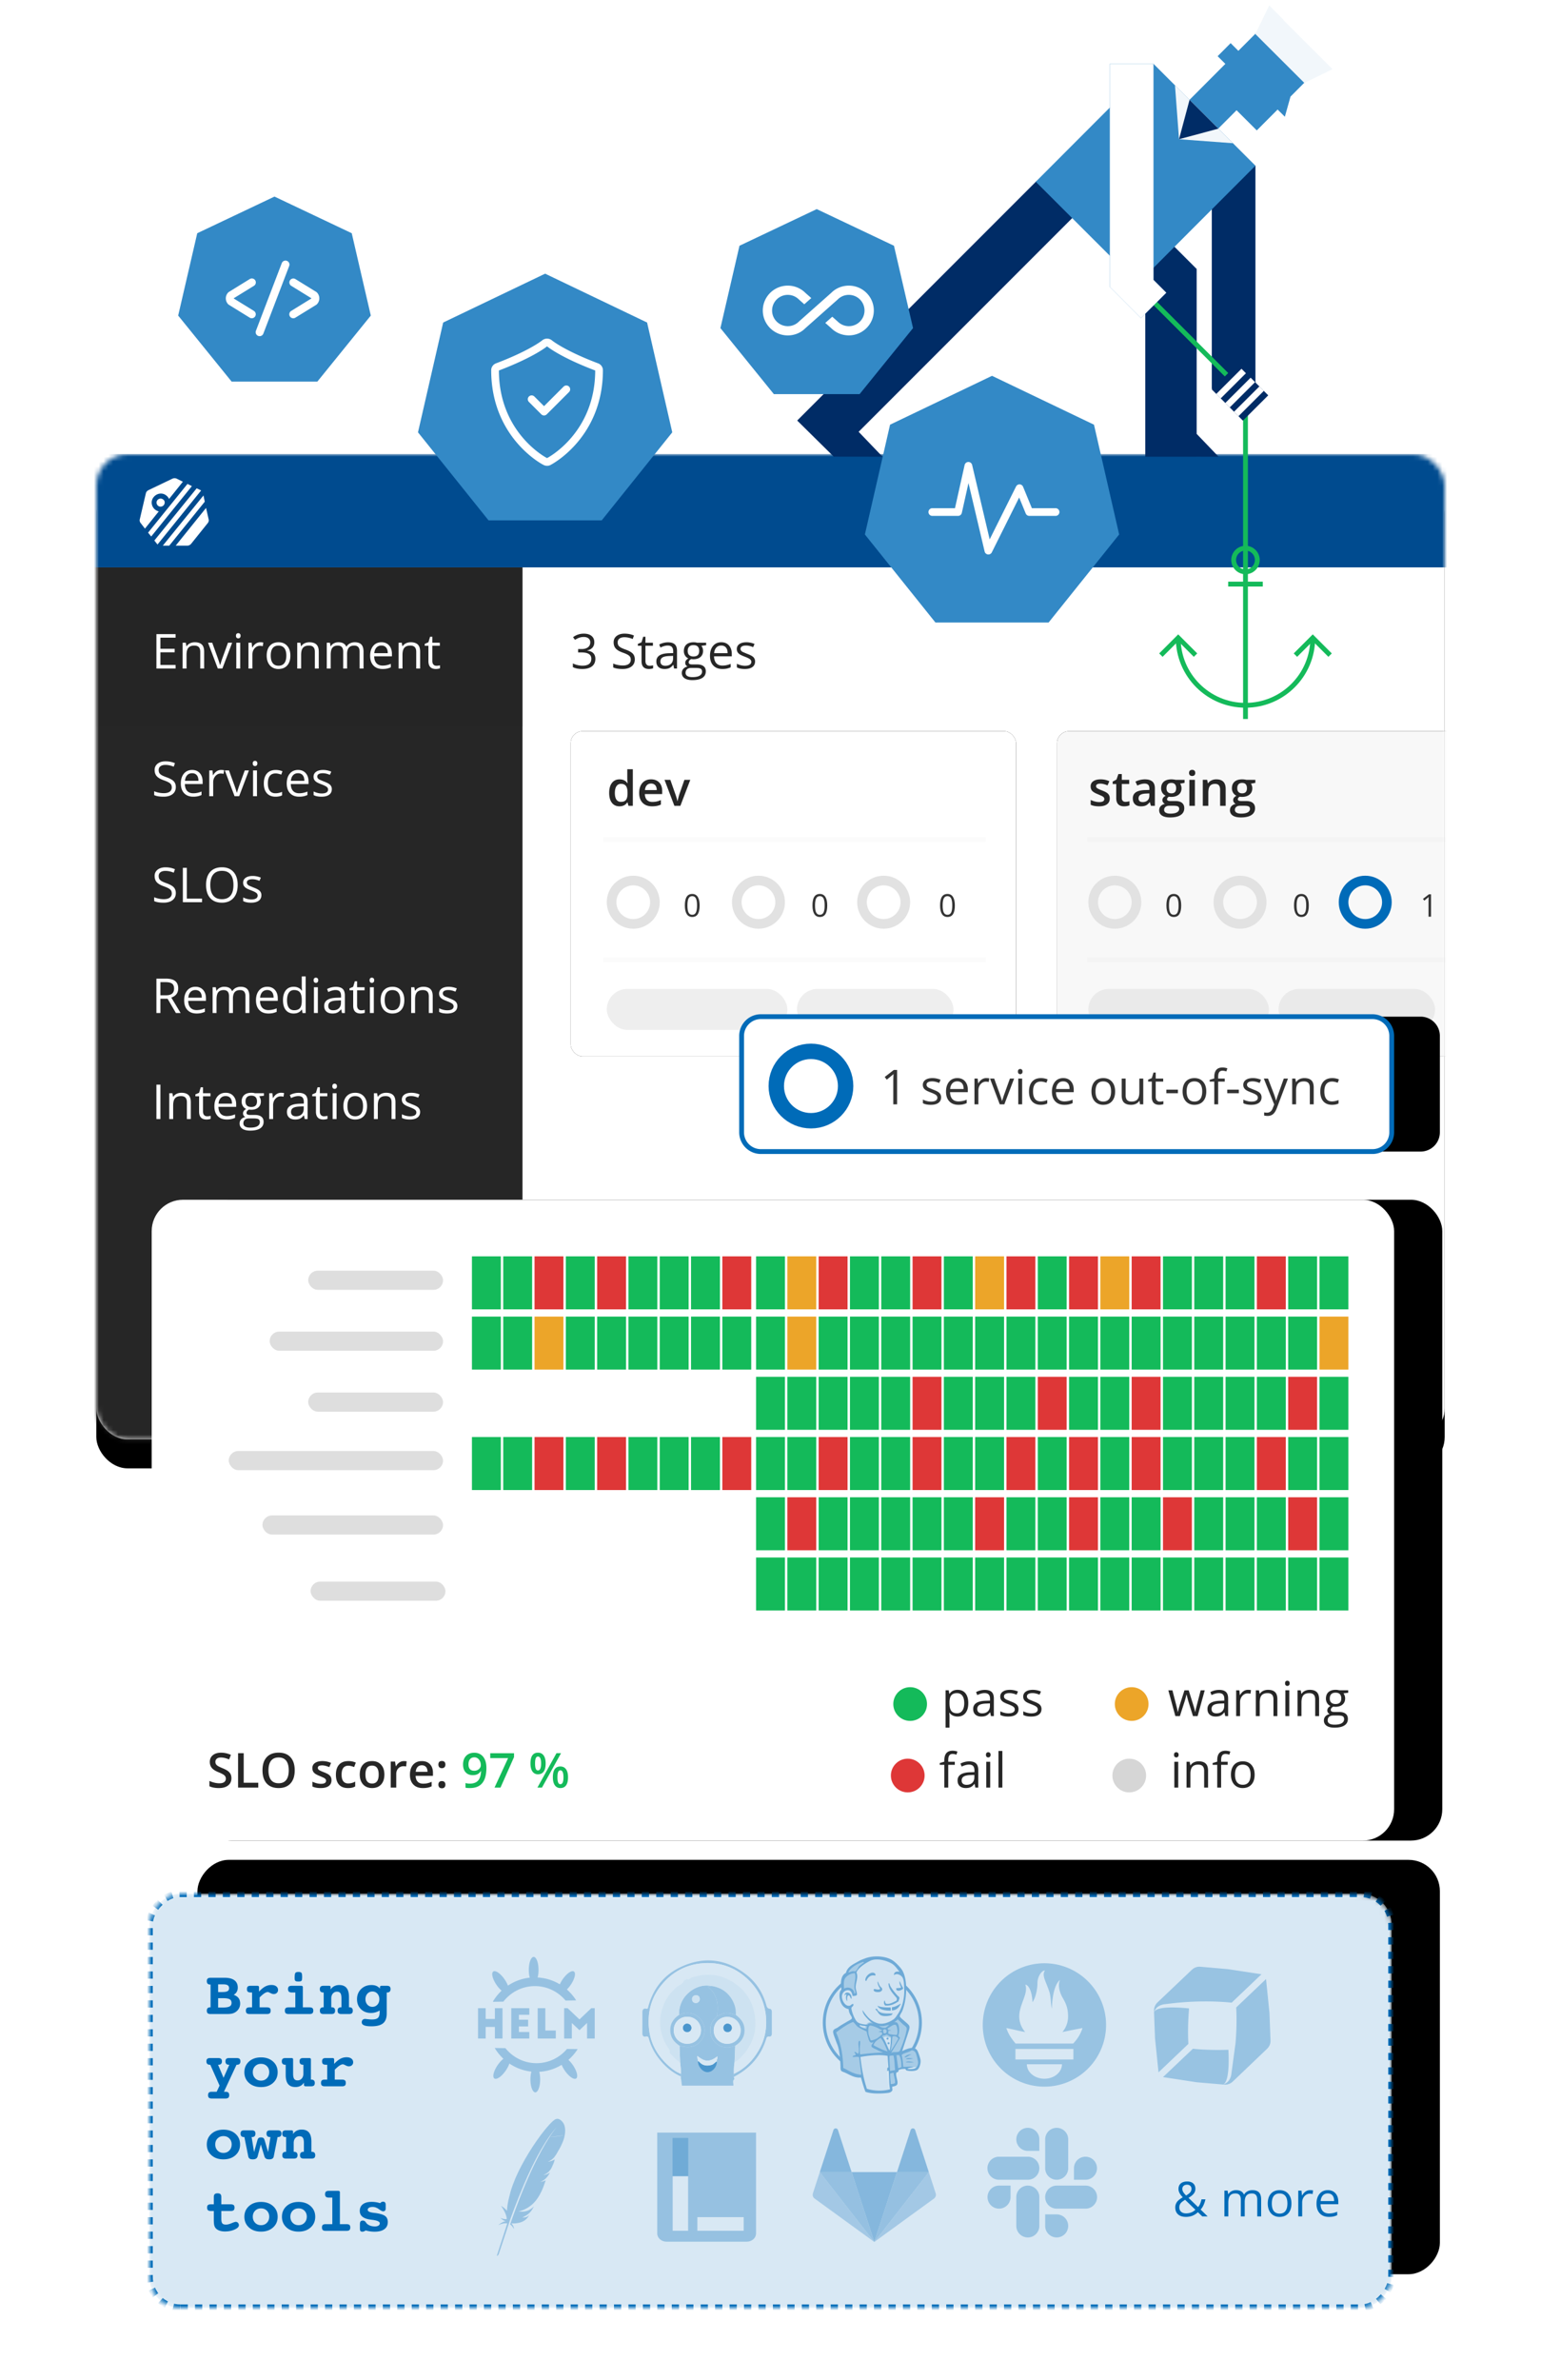 <svg xmlns="http://www.w3.org/2000/svg" xmlns:xlink="http://www.w3.org/1999/xlink" width="320" height="494" xmlns:v="https://vecta.io/nano"><style><![CDATA[.B{fill-rule:nonzero}.C{fill:#14ba5a}.D{mask:url(#Y)}.E{fill:#de3737}.F{fill:#fff}.G{fill:#96c2e2}.H{fill:#96c1e1}.I{fill:#eca529}.J{fill:#000}.K{fill:#262626}.L{fill:#006bb8}.M{mask:url(#Z)}.N{fill:#cde2f1}.O{fill:#3389c6}.P{fill-opacity:.5}.Q{fill:#d8e8f4}.R{stroke:#006bb8}.S{opacity:.441}.T{fill:#002c66}.U{fill:#4b96cd}.V{stroke-width:2}.W{mask:url(#a)}.X{stroke:#96c2e2}.Y{stroke-width:1.423}.Z{fill:#70abd7}.a{stroke-linejoin:round}.b{stroke-linecap:round}]]></style><defs><rect id="A" width="280" height="204.5" rx="6.5"/><filter x="-11.8%" y="-13.2%" width="123.6%" height="132.3%" id="B"><feOffset dy="6" in="SourceAlpha"/><feGaussianBlur stdDeviation="10"/><feColorMatrix values="0 0 0 0 0.035   0 0 0 0 0.2   0 0 0 0 0.314  0 0 0 0.2 0"/></filter><rect id="C" x="98.5" y="57.5" width="92.5" height="67.5" rx="2.5"/><filter x="-3.2%" y="-4.4%" width="106.5%" height="108.9%" id="D"><feOffset in="SourceAlpha"/><feGaussianBlur stdDeviation="1"/><feColorMatrix values="0 0 0 0 0   0 0 0 0 0   0 0 0 0 0  0 0 0 0.272 0"/></filter><rect id="E" x="199.5" y="57.5" width="92.5" height="67.5" rx="2.5"/><path id="F" d="M-2.5 0h566v23.5h-566z"/><path d="M4 0h127a4 4 0 0 1 4 4v20a4 4 0 0 1-4 4H4a4 4 0 0 1-4-4V4a4 4 0 0 1 4-4z" id="G"/><filter x="-41.1%" y="-233.9%" width="197.0%" height="567.9%" id="H"><feMorphology radius="0.5" operator="dilate" in="SourceAlpha"/><feOffset dx="10"/><feGaussianBlur stdDeviation="20"/><feComposite in2="SourceAlpha" operator="out"/><feColorMatrix values="0 0 0 0 0.035   0 0 0 0 0.2   0 0 0 0 0.314  0 0 0 0.2 0"/></filter><rect id="I" y=".752" width="258" height="133" rx="6.5"/><filter x="-9.7%" y="-26.3%" width="127.1%" height="152.6%" id="J"><feOffset dx="10" in="SourceAlpha"/><feGaussianBlur stdDeviation="10"/><feColorMatrix values="0 0 0 0 0.035   0 0 0 0 0.2   0 0 0 0 0.314  0 0 0 0.2 0"/></filter><rect id="K" width="258" height="86" rx="6.5"/><filter x="-9.7%" y="-32.6%" width="127.1%" height="181.4%" id="L"><feOffset dx="10" dy="7" in="SourceAlpha"/><feGaussianBlur stdDeviation="10"/><feComposite in2="SourceAlpha" operator="out"/><feColorMatrix values="0 0 0 0 0.009   0 0 0 0 0.247   0 0 0 0 0.418  0 0 0 0.1 0"/></filter><mask id="M" x="0" y="0" width="258" height="86" class="F"><use xlink:href="#K"/></mask><path d="M12.157 21.278c-.109-.109-.189-.257-.371-.259h0c-.035 1.097.967 2.258 1.955 2.261 1.047.003 1.958-1.038 1.955-2.232-.395.203-.646.622-1.1.746-.905.248-1.737.186-2.438-.516z" id="N"/><path d="M17.947 13.229c-.484-.035-.92.419-.876.908.047.525.357.823.887.814.54-.009.79-.354.861-.837-.062-.542-.354-.846-.873-.884z" id="O"/><path d="M9.557 13.232c-.486-.041-.926.41-.887.896.041.528.357.828.882.823.531-.006.802-.336.867-.834-.05-.545-.351-.843-.861-.884z" id="P"/><path id="Q" d="M3.205 1.132H6.41v7.923H3.205z"/><path id="R" d="M12.813 23.617L8.1 9.114H1.496z"/><path id="S" d="M12.813 23.617l4.712-14.503h6.604z"/><path d="M40.069 83.219l6.408 6.423h.051v46.339h-9.062V91.134l-2.659-2.666 5.262-5.249z" id="T"/><path id="U" d="M17.745 8.563c.521 0 .907-.198 1.16-.594s.379-.994.379-1.796c0-.774-.131-1.366-.392-1.774s-.644-.613-1.147-.613c-.516 0-.9.196-1.152.587s-.378.991-.378 1.8c0 .783.13 1.377.39 1.782s.64.608 1.139.608zm0-.454c-.347 0-.6-.154-.759-.462s-.238-.799-.238-1.474.079-1.165.238-1.471.412-.459.759-.459.606.155.763.465.236.798.236 1.465-.079 1.156-.236 1.468-.412.468-.763.468z"/><path id="V" d="M15.35 16.294c-.645-.019-1.228-.096-1.738-.24.035-.209-.03-.414.022-.565.142-.102.381-.101.596-.125-.186-.091-.447-.128-.662-.075-.005-.145-.07-.235-.11-.349.363-.129 1.219-.978 1.701-.697.229.134.327.897.345 1.268.015.308-.028.619-.153.782z"/><path id="W" d="M12.632 15.942c-.056-.321-.121-.413-.096-.693.856-.571 1.017.98.096.693z"/><path id="X" d="M13.655 17.058a.21.21 0 0 1-.209.209.21.21 0 0 1-.209-.209.21.21 0 0 1 .209-.209.21.21 0 0 1 .209.209z"/></defs><g transform="translate(20)" fill="none" fill-rule="evenodd"><g transform="translate(0 94.248)"><mask id="Y" class="F"><use xlink:href="#A"/></mask><g class="B"><use filter="url(#B)" xlink:href="#A" class="J"/><use xlink:href="#A" class="F"/></g><g class="D"><use filter="url(#D)" xlink:href="#C" class="J"/><use xlink:href="#C" class="F"/><g transform="translate(106 87.5)"><g stroke="#e2e2e2" class="V"><circle cx="5.5" cy="5.5" r="4.5"/><circle cx="31.5" cy="5.5" r="4.5"/><circle cx="57.5" cy="5.5" r="4.5"/></g><g fill="#333" class="B"><use xlink:href="#U"/><use xlink:href="#U" x="26.5"/><use xlink:href="#U" x="53"/></g></g><use filter="url(#D)" xlink:href="#E" class="J"/><use fill="#f8f8f8" xlink:href="#E"/><g class="B K"><path d="M108.642 73.098c.71 0 1.248-.269 1.616-.806h.054l.2.708h.898v-7.598h-1.152v1.968c0 .225.028.531.083.918h0-.059c-.371-.524-.911-.786-1.621-.786-.677 0-1.207.247-1.589.74s-.574 1.182-.574 2.068.189 1.567.566 2.056.903.732 1.577.732zm.308-.928c-.423 0-.741-.157-.952-.471s-.317-.771-.317-1.37c0-.605.109-1.072.327-1.399s.529-.491.933-.491c.472 0 .819.143 1.04.43s.332.77.332 1.45h0v.161c-.007.596-.117 1.026-.332 1.292s-.558.398-1.03.398zm6.46.928a5.21 5.21 0 0 0 .981-.083 3.54 3.54 0 0 0 .85-.283h0v-.933a4.67 4.67 0 0 1-.886.3c-.275.06-.572.09-.891.09-.485 0-.861-.141-1.128-.422s-.409-.684-.425-1.208h3.599v-.62c0-.758-.207-1.354-.62-1.787s-.977-.649-1.689-.649c-.768 0-1.372.252-1.812.757s-.659 1.198-.659 2.08c0 .859.237 1.534.71 2.024s1.13.735 1.97.735zm.972-3.369h-2.451c.042-.443.173-.78.393-1.011s.512-.347.876-.347.651.115.859.344.316.567.322 1.013h0zM121.283 73l2.061-5.4h-1.221l-1.099 3.14-.342 1.279h-.039c-.039-.326-.153-.752-.342-1.279h0l-1.099-3.14h-1.211l2.051 5.4h1.24zm86.939.098c.716 0 1.266-.141 1.65-.422s.576-.686.576-1.213c0-.26-.049-.484-.146-.671s-.247-.352-.449-.496-.526-.301-.972-.474c-.531-.205-.875-.366-1.033-.483a.52.52 0 0 1-.237-.43c0-.345.303-.518.908-.518.397 0 .887.12 1.47.361h0l.371-.864a4.31 4.31 0 0 0-1.802-.386c-.641 0-1.148.128-1.521.383a1.23 1.23 0 0 0-.559 1.077c0 .384.11.697.33.938s.64.482 1.262.723l.747.332c.179.098.308.192.386.283s.117.205.117.342c0 .426-.353.64-1.06.64-.547 0-1.138-.146-1.772-.439h0v.991c.436.218 1.014.327 1.733.327zm5.205 0a3.38 3.38 0 0 0 .623-.056 2.32 2.32 0 0 0 .491-.139h0v-.864a2.79 2.79 0 0 1-.84.132c-.225 0-.406-.066-.544-.198s-.208-.336-.208-.613h0v-2.891h1.538V67.6h-1.538v-1.201h-.708l-.391 1.143-.791.42v.508h.737v2.91c0 1.146.544 1.719 1.631 1.719zm3.501 0c.413 0 .752-.059 1.016-.178s.526-.343.786-.671h.039l.229.752h.82v-3.638c0-.641-.175-1.112-.525-1.411s-.868-.449-1.555-.449a4.41 4.41 0 0 0-.986.12 4.01 4.01 0 0 0-.962.349h0l.371.82a5.92 5.92 0 0 1 .732-.288 2.59 2.59 0 0 1 .796-.122c.339 0 .588.085.75.256s.242.429.242.774h0v.288l-.933.029c-.846.026-1.476.181-1.89.464s-.62.703-.62 1.26c0 .524.149.929.447 1.216s.712.43 1.243.43zm.361-.879c-.286 0-.501-.066-.645-.198s-.215-.318-.215-.559c0-.332.123-.579.369-.74s.639-.251 1.179-.271h0l.693-.029v.469c0 .42-.126.746-.378.979s-.587.349-1.003.349zm5.688 3.184c.954 0 1.683-.166 2.188-.498s.757-.804.757-1.416c0-.479-.155-.845-.464-1.099s-.762-.381-1.357-.381h0-.942c-.309 0-.522-.031-.637-.093s-.173-.155-.173-.278c0-.205.124-.384.371-.537.14.026.296.039.469.039.674 0 1.203-.16 1.587-.479s.576-.757.576-1.313a1.66 1.66 0 0 0-.083-.527 1.49 1.49 0 0 0-.21-.42h0l.923-.171v-.63h-1.87a2.98 2.98 0 0 0-.378-.066 3.87 3.87 0 0 0-.481-.032c-.684 0-1.21.161-1.58.483s-.554.776-.554 1.362a1.73 1.73 0 0 0 .261.955c.174.272.401.468.681.588-.225.137-.394.275-.508.415s-.171.311-.171.513c0 .16.05.312.149.457a.86.86 0 0 0 .378.315c-.378.088-.671.245-.881.471s-.315.505-.315.837a1.26 1.26 0 0 0 .581 1.113c.387.26.949.391 1.685.391zm.264-5c-.326 0-.575-.091-.75-.273s-.261-.443-.261-.781c0-.361.085-.636.256-.825s.422-.283.754-.283.585.095.75.286.247.461.247.813c0 .71-.332 1.064-.996 1.064zm-.229 4.209c-.404 0-.717-.067-.94-.2a.63.63 0 0 1-.334-.571.76.76 0 0 1 .291-.627c.194-.155.455-.232.784-.232h.869c.456 0 .767.05.935.149s.251.266.251.5c0 .296-.153.534-.459.713s-.771.269-1.396.269zm4.551-7.812c.202 0 .359-.056.471-.168s.168-.266.168-.461c0-.205-.056-.363-.168-.474s-.269-.166-.471-.166c-.208 0-.369.055-.481.166s-.168.269-.168.474c0 .195.056.349.168.461s.273.168.481.168zm.566 6.201v-5.4h-1.147V73h1.147zm2.788 0v-2.69c0-.674.112-1.154.337-1.44s.579-.43 1.064-.43c.365 0 .631.103.798.308s.251.516.251.933h0V73h1.152v-3.521c0-1.318-.648-1.978-1.943-1.978a2.32 2.32 0 0 0-.996.21c-.299.14-.531.339-.693.596h0-.059l-.161-.708h-.898V73h1.147zm6.758 2.402c.954 0 1.683-.166 2.188-.498s.757-.804.757-1.416c0-.479-.155-.845-.464-1.099s-.762-.381-1.357-.381h0-.942c-.309 0-.522-.031-.637-.093s-.173-.155-.173-.278c0-.205.124-.384.371-.537.14.026.296.039.469.039.674 0 1.203-.16 1.587-.479s.576-.757.576-1.313a1.66 1.66 0 0 0-.083-.527 1.49 1.49 0 0 0-.21-.42h0l.923-.171v-.63h-1.87a2.98 2.98 0 0 0-.378-.066 3.87 3.87 0 0 0-.481-.032c-.684 0-1.21.161-1.58.483s-.554.776-.554 1.362a1.73 1.73 0 0 0 .261.955c.174.272.401.468.681.588-.225.137-.394.275-.508.415s-.171.311-.171.513c0 .16.05.312.149.457a.86.86 0 0 0 .378.315c-.378.088-.671.245-.881.471s-.315.505-.315.837a1.26 1.26 0 0 0 .581 1.113c.387.26.949.391 1.685.391zm.264-5c-.326 0-.575-.091-.75-.273s-.261-.443-.261-.781c0-.361.085-.636.256-.825s.422-.283.754-.283.585.095.75.286.247.461.247.813c0 .71-.332 1.064-.996 1.064zm-.229 4.209c-.404 0-.717-.067-.94-.2a.63.63 0 0 1-.334-.571.76.76 0 0 1 .291-.627c.194-.155.455-.232.784-.232h.869c.456 0 .767.05.935.149s.251.266.251.5c0 .296-.153.534-.459.713s-.771.269-1.396.269z"/></g><g transform="translate(206 87.5)"><g stroke="#e2e2e2" class="V"><circle cx="5.5" cy="5.5" r="4.5"/><circle cx="31.5" cy="5.5" r="4.5"/></g><circle cx="57.5" cy="5.5" r="4.5" class="R V"/><g fill="#333" class="B"><use xlink:href="#U"/><use xlink:href="#U" x="26.5"/><path d="M71.161 8.5V3.86h-.444l-1.228.949.279.362.755-.619.149-.14-.025.781V8.5h.514z"/></g></g></g><path opacity=".199" d="M105.75 80h78.5m-78.5 25h78.5m22-25h78.5m-78.5 25h78.5" stroke="#979797" stroke-linecap="square" class="D"/><g fill="#d8d8d8" class="D"><rect x="106" y="111" width="37.5" height="8.5" rx="4.25" class="S"/><rect x="206" y="111" width="37.5" height="8.5" rx="4.25" class="S"/><rect x="145.5" y="111" width="32.5" height="8.5" rx="4.25" class="S"/><rect x="245.5" y="111" width="32.5" height="8.5" rx="4.25" class="S"/></g><g class="K D"><path d="M-2.5 23.5h91v255h-91z"/><path style="mix-blend-mode:multiply" opacity=".25" d="M-2.5 23.5h91v33h-91z"/></g><g class="B D"><path d="M16.461 44.5v-.742h-3.149v-2.627h2.959v-.732h-2.959v-2.3h3.149v-.737h-3.979V44.5h3.979zm2.271 0v-2.808c0-.697.13-1.196.391-1.499s.671-.454 1.23-.454c.423 0 .734.107.933.322s.298.54.298.977h0V44.5h.811v-3.491c0-.684-.163-1.181-.488-1.492s-.811-.466-1.455-.466c-.368 0-.701.072-1.001.217s-.532.349-.698.613h0-.039l-.132-.732h-.659V44.5h.811zm7.446 0l2.031-5.352h-.869l-1.282 3.547-.339 1.072h-.039c-.046-.221-.199-.703-.459-1.445h0l-1.152-3.174h-.869L25.23 44.5h.947zm3.301-6.26c.13 0 .243-.045.337-.134s.142-.225.142-.408-.047-.317-.142-.405-.207-.132-.337-.132c-.137 0-.251.043-.342.129s-.137.222-.137.408.046.318.137.408.205.134.342.134zm.4 6.26v-5.352h-.811V44.5h.811zm2.529 0v-2.871c0-.524.154-.962.461-1.313s.678-.527 1.111-.527a2.76 2.76 0 0 1 .586.073h0l.112-.752a3.17 3.17 0 0 0-.64-.059c-.335 0-.643.094-.923.283s-.519.457-.718.806h0-.039l-.093-.991h-.669V44.5h.811zm5.41.098c.775 0 1.382-.245 1.821-.735s.659-1.171.659-2.043c0-.85-.221-1.523-.662-2.021s-1.036-.747-1.785-.747c-.775 0-1.38.243-1.816.73s-.654 1.166-.654 2.039c0 .563.101 1.055.303 1.475s.488.742.859.967.796.337 1.274.337zm.02-.679c-.531 0-.933-.179-1.206-.537s-.41-.879-.41-1.562c0-.69.135-1.209.405-1.558s.671-.522 1.201-.522c.537 0 .943.177 1.218.53s.413.87.413 1.55c0 .687-.138 1.208-.413 1.565s-.678.535-1.208.535zm4.692.581v-2.808c0-.697.13-1.196.391-1.499s.671-.454 1.23-.454c.423 0 .734.107.933.322s.298.54.298.977h0V44.5h.811v-3.491c0-.684-.163-1.181-.488-1.492s-.811-.466-1.455-.466c-.368 0-.701.072-1.001.217s-.532.349-.698.613h0-.039l-.132-.732h-.659V44.5h.811zm6.138 0v-2.808c0-.693.118-1.192.354-1.497s.608-.457 1.116-.457c.387 0 .672.107.854.32s.273.533.273.959h0V44.5h.811v-2.988c0-.602.12-1.048.361-1.338s.614-.435 1.118-.435c.384 0 .667.107.85.32s.273.533.273.959h0V44.5h.811v-3.491c0-.684-.151-1.181-.452-1.492s-.754-.466-1.36-.466c-.387 0-.732.081-1.035.244s-.534.384-.693.664h0-.039c-.257-.605-.804-.908-1.641-.908-.345 0-.657.073-.935.22s-.494.35-.647.61h0-.039l-.132-.732h-.659V44.5h.811zm10.752.098c.361 0 .67-.027.925-.081a4.29 4.29 0 0 0 .813-.266h0v-.723a4.31 4.31 0 0 1-1.709.361c-.547 0-.971-.163-1.272-.488s-.46-.802-.476-1.431h3.687v-.513c0-.723-.195-1.305-.586-1.746s-.921-.662-1.592-.662c-.716 0-1.287.254-1.711.762s-.637 1.193-.637 2.056c0 .856.229 1.525.686 2.007s1.082.723 1.873.723zm1.099-3.286h-2.798c.046-.495.196-.882.452-1.162s.598-.42 1.028-.42c.423 0 .749.136.977.408s.342.663.342 1.174h0zM63.58 44.5v-2.808c0-.697.13-1.196.391-1.499s.671-.454 1.23-.454c.423 0 .734.107.933.322s.298.54.298.977h0V44.5h.811v-3.491c0-.684-.163-1.181-.488-1.492s-.811-.466-1.455-.466c-.368 0-.701.072-1.001.217s-.532.349-.698.613h0-.039l-.132-.732h-.659V44.5h.811zm6.938.098c.137 0 .291-.014.461-.042s.3-.063.388-.105h0v-.62c-.078.023-.184.045-.317.066a2.65 2.65 0 0 1-.415.032c-.267 0-.477-.086-.63-.259s-.229-.42-.229-.742h0v-3.149h1.553v-.63h-1.553v-1.24h-.469l-.342 1.143-.767.337v.391h.767v3.184c0 1.09.518 1.636 1.553 1.636z" class="F"/><path d="M100.912 44.598c.869 0 1.54-.183 2.012-.549s.708-.889.708-1.57c0-.475-.138-.859-.415-1.152s-.701-.475-1.274-.547h0v-.039c.469-.098.831-.291 1.086-.581s.383-.662.383-1.118c0-.553-.192-.989-.576-1.306s-.923-.476-1.616-.476c-.423 0-.826.066-1.208.198a3.42 3.42 0 0 0-1.013.544h0l.41.547c.355-.228.671-.384.947-.469s.571-.127.884-.127c.41 0 .735.099.974.298s.359.472.359.82c0 .436-.163.777-.488 1.023s-.767.369-1.323.369h0-.713v.698h.703c1.361 0 2.041.433 2.041 1.299 0 .967-.617 1.45-1.851 1.45-.312 0-.644-.04-.994-.12a4.45 4.45 0 0 1-.989-.349h0v.771a3.55 3.55 0 0 0 .916.3 5.83 5.83 0 0 0 1.038.085zm8.374 0c.781 0 1.4-.176 1.855-.527s.684-.841.684-1.47c0-.488-.141-.885-.422-1.191s-.797-.592-1.545-.859c-.446-.16-.777-.305-.994-.437s-.37-.277-.461-.435-.137-.361-.137-.608c0-.335.124-.597.371-.786s.591-.283 1.03-.283c.557 0 1.13.124 1.719.371h0l.259-.723c-.596-.26-1.248-.391-1.958-.391-.68 0-1.227.163-1.641.488s-.62.763-.62 1.313c0 .524.142.949.427 1.274s.759.607 1.423.845c.475.169.829.321 1.062.454s.399.279.498.437.149.361.149.608c0 .374-.14.667-.42.876s-.697.315-1.25.315c-.339 0-.68-.036-1.025-.107s-.664-.169-.957-.293h0v.801c.456.218 1.107.327 1.953.327zm5.488 0c.137 0 .291-.014.461-.042s.3-.063.388-.105h0v-.62c-.078.023-.184.045-.317.066a2.65 2.65 0 0 1-.415.032c-.267 0-.477-.086-.63-.259s-.229-.42-.229-.742h0v-3.149h1.553v-.63h-1.553v-1.24h-.469l-.342 1.143-.767.337v.391h.767v3.184c0 1.09.518 1.636 1.553 1.636zm3.218 0c.397 0 .728-.059.994-.178s.531-.346.798-.681h.039l.161.762h.601v-3.652c0-.625-.154-1.079-.461-1.362s-.78-.425-1.418-.425c-.316 0-.631.041-.945.122a3.81 3.81 0 0 0-.867.337h0l.249.62c.563-.273 1.068-.41 1.514-.41.397 0 .686.1.867.3s.271.51.271.93h0v.332l-.908.029c-1.729.052-2.593.618-2.593 1.699 0 .505.151.894.452 1.167s.717.41 1.248.41zm.161-.669c-.319 0-.567-.076-.745-.229s-.266-.376-.266-.669c0-.374.142-.65.427-.828s.75-.278 1.394-.3h0l.811-.034v.483c0 .498-.144.885-.432 1.162s-.684.415-1.189.415zm5.62 2.974c.911 0 1.605-.155 2.08-.466s.713-.763.713-1.355c0-.465-.155-.82-.466-1.064s-.756-.366-1.335-.366h0-.947c-.293 0-.5-.035-.62-.105a.35.35 0 0 1-.181-.325c0-.277.173-.506.518-.688.14.026.29.039.449.039.625 0 1.117-.156 1.475-.469s.537-.731.537-1.255c0-.231-.036-.439-.107-.623s-.153-.333-.244-.447h0l.991-.117v-.513h-1.851c-.225-.065-.477-.098-.757-.098-.645 0-1.143.159-1.494.476s-.527.769-.527 1.355c0 .352.087.664.261.938s.4.467.676.581c-.225.137-.389.278-.493.425a.86.86 0 0 0-.156.513c0 .173.046.324.139.454s.208.226.344.288c-.378.085-.671.246-.879.483a1.24 1.24 0 0 0-.312.845 1.26 1.26 0 0 0 .569 1.104c.379.26.919.391 1.619.391zm.234-4.902c-.378 0-.672-.096-.884-.288s-.317-.475-.317-.85c0-.404.103-.708.308-.913s.498-.308.879-.308c.801 0 1.201.402 1.201 1.206 0 .768-.396 1.152-1.187 1.152zm-.225 4.282c-.456 0-.806-.075-1.05-.225s-.366-.369-.366-.659c0-.329.103-.581.308-.757s.492-.264.859-.264h.972c.495 0 .832.056 1.011.168s.269.313.269.603c0 .348-.164.624-.491.828s-.831.305-1.511.305zm6.211-1.685c.361 0 .67-.027.925-.081a4.29 4.29 0 0 0 .813-.266h0v-.723a4.31 4.31 0 0 1-1.709.361c-.547 0-.971-.163-1.272-.488s-.46-.802-.476-1.431h3.687v-.513c0-.723-.195-1.305-.586-1.746s-.921-.662-1.592-.662c-.716 0-1.287.254-1.711.762s-.637 1.193-.637 2.056c0 .856.229 1.525.686 2.007s1.082.723 1.873.723zm1.099-3.286h-2.798c.046-.495.196-.882.452-1.162s.598-.42 1.028-.42c.423 0 .749.136.977.408s.342.663.342 1.174h0zm3.584 3.286c.671 0 1.191-.135 1.563-.405s.557-.654.557-1.152a1.23 1.23 0 0 0-.334-.884c-.223-.234-.652-.467-1.287-.698l-.937-.396c-.163-.091-.281-.187-.354-.288s-.11-.223-.11-.366c0-.212.098-.378.293-.498s.485-.181.869-.181c.436 0 .923.111 1.46.332h0l.288-.659a4.27 4.27 0 0 0-1.689-.352c-.618 0-1.105.126-1.46.378a1.2 1.2 0 0 0-.532 1.033c0 .244.051.454.154.63a1.45 1.45 0 0 0 .469.471c.21.138.564.3 1.062.486.524.202.876.377 1.057.525a.67.67 0 0 1 .271.535.67.67 0 0 1-.342.618c-.228.135-.553.203-.977.203-.273 0-.557-.037-.852-.112s-.57-.177-.828-.308h0v.752c.397.225.951.337 1.66.337z" class="K"/><g class="F"><path d="M13.971 71.098c.781 0 1.4-.176 1.855-.527s.684-.841.684-1.47c0-.488-.141-.885-.422-1.191s-.797-.592-1.545-.859c-.446-.16-.777-.305-.994-.437s-.37-.277-.461-.435-.137-.361-.137-.608c0-.335.124-.597.371-.786s.591-.283 1.03-.283c.557 0 1.13.124 1.719.371h0l.259-.723c-.596-.26-1.248-.391-1.958-.391-.68 0-1.227.163-1.641.488a1.58 1.58 0 0 0-.62 1.313c0 .524.142.949.427 1.274s.759.607 1.423.845c.475.169.829.321 1.062.454s.399.279.498.437.149.361.149.608a1.03 1.03 0 0 1-.42.876c-.28.209-.697.315-1.25.315a5.07 5.07 0 0 1-1.025-.107c-.345-.071-.664-.169-.957-.293h0v.801c.456.218 1.107.327 1.953.327zm6.138 0a4.54 4.54 0 0 0 .925-.081 4.29 4.29 0 0 0 .813-.266h0v-.723a4.31 4.31 0 0 1-1.709.361c-.547 0-.971-.163-1.272-.488s-.46-.802-.476-1.431h3.687v-.513c0-.723-.195-1.305-.586-1.746s-.921-.662-1.592-.662c-.716 0-1.287.254-1.711.762s-.637 1.193-.637 2.056c0 .856.229 1.525.686 2.007s1.082.723 1.873.723zm1.099-3.286H18.41c.046-.495.196-.882.452-1.162s.598-.42 1.028-.42c.423 0 .749.136.977.408s.342.663.342 1.174h0zM24.269 71v-2.871c0-.524.154-.962.461-1.313s.678-.527 1.111-.527a2.76 2.76 0 0 1 .586.073h0l.112-.752a3.17 3.17 0 0 0-.64-.059c-.335 0-.643.094-.923.283s-.519.457-.718.806h0-.039l-.093-.991h-.669V71h.811zm5.391 0l2.031-5.352h-.869l-1.282 3.547-.339 1.072h-.039c-.046-.221-.199-.703-.459-1.445h0l-1.152-3.174h-.869L28.712 71h.947zm3.301-6.26c.13 0 .243-.045.337-.134s.142-.225.142-.408-.047-.317-.142-.405a.48.48 0 0 0-.337-.132c-.137 0-.251.043-.342.129s-.137.222-.137.408.046.318.137.408.205.134.342.134zm.4 6.26v-5.352h-.811V71h.811zm3.857.098c.544 0 .994-.093 1.353-.278h0v-.718c-.469.192-.926.288-1.372.288-.521 0-.914-.176-1.179-.527s-.398-.856-.398-1.514c0-1.387.544-2.08 1.631-2.08.163 0 .35.024.562.071a3.81 3.81 0 0 1 .586.178h0l.249-.688c-.146-.075-.348-.14-.605-.195a3.66 3.66 0 0 0-.771-.083c-.798 0-1.412.244-1.843.732s-.647 1.18-.647 2.075c0 .872.212 1.547.637 2.024s1.025.715 1.799.715zm4.883 0a4.54 4.54 0 0 0 .925-.081 4.29 4.29 0 0 0 .813-.266h0v-.723a4.31 4.31 0 0 1-1.709.361c-.547 0-.971-.163-1.272-.488s-.46-.802-.476-1.431h3.687v-.513c0-.723-.195-1.305-.586-1.746s-.921-.662-1.592-.662c-.716 0-1.287.254-1.711.762s-.637 1.193-.637 2.056c0 .856.229 1.525.686 2.007s1.082.723 1.873.723zm1.099-3.286h-2.798c.046-.495.196-.882.452-1.162s.598-.42 1.028-.42c.423 0 .749.136.977.408s.342.663.342 1.174h0zm3.584 3.286c.671 0 1.191-.135 1.563-.405s.557-.654.557-1.152a1.23 1.23 0 0 0-.334-.884c-.223-.234-.652-.467-1.287-.698l-.937-.396c-.163-.091-.281-.187-.354-.288s-.11-.223-.11-.366c0-.212.098-.378.293-.498s.485-.181.869-.181c.436 0 .923.111 1.46.332h0l.288-.659a4.27 4.27 0 0 0-1.689-.352c-.618 0-1.105.126-1.46.378a1.2 1.2 0 0 0-.532 1.033c0 .244.051.454.154.63a1.45 1.45 0 0 0 .469.471c.21.138.564.3 1.062.486.524.202.876.377 1.057.525a.67.67 0 0 1 .271.535.67.67 0 0 1-.342.618c-.228.135-.553.203-.977.203-.273 0-.557-.037-.852-.112a3.99 3.99 0 0 1-.828-.308h0v.752c.397.225.951.337 1.66.337zm-32.813 22c.781 0 1.4-.176 1.855-.527s.684-.841.684-1.47c0-.488-.141-.885-.422-1.191s-.797-.592-1.545-.859c-.446-.16-.777-.305-.994-.437s-.37-.277-.461-.435-.137-.361-.137-.608c0-.335.124-.597.371-.786s.591-.283 1.03-.283c.557 0 1.13.124 1.719.371h0l.259-.723c-.596-.26-1.248-.391-1.958-.391-.68 0-1.227.163-1.641.488a1.58 1.58 0 0 0-.62 1.313c0 .524.142.949.427 1.274s.759.607 1.423.845c.475.169.829.321 1.062.454s.399.279.498.437.149.361.149.608a1.03 1.03 0 0 1-.42.876c-.28.209-.697.315-1.25.315a5.07 5.07 0 0 1-1.025-.107c-.345-.071-.664-.169-.957-.293h0v.801c.456.218 1.107.327 1.953.327zM21.949 93v-.752H18.8v-6.387h-.83V93h3.979zm4.131.098c1.029 0 1.832-.327 2.41-.981s.867-1.553.867-2.695-.288-2.044-.864-2.695-1.377-.977-2.402-.977c-1.055 0-1.868.32-2.441.959s-.859 1.541-.859 2.703c0 1.172.286 2.079.857 2.722s1.383.964 2.434.964zm0-.728c-.785 0-1.383-.25-1.794-.75s-.618-1.233-.618-2.2c0-.954.206-1.681.618-2.18s1.013-.75 1.804-.75 1.383.248 1.785.745.603 1.225.603 2.185c0 .97-.202 1.704-.605 2.202s-1.001.747-1.792.747zm6.079.728c.671 0 1.191-.135 1.563-.405s.557-.654.557-1.152a1.23 1.23 0 0 0-.334-.884c-.223-.234-.652-.467-1.287-.698l-.937-.396c-.163-.091-.281-.187-.354-.288s-.11-.223-.11-.366c0-.212.098-.378.293-.498s.485-.181.869-.181c.436 0 .923.111 1.46.332h0l.288-.659a4.27 4.27 0 0 0-1.689-.352c-.618 0-1.105.126-1.46.378a1.2 1.2 0 0 0-.532 1.033c0 .244.051.454.154.63a1.45 1.45 0 0 0 .469.471c.21.138.564.3 1.062.486.524.202.876.377 1.057.525a.67.67 0 0 1 .271.535.67.67 0 0 1-.342.618c-.228.135-.553.203-.977.203-.273 0-.557-.037-.852-.112a3.99 3.99 0 0 1-.828-.308h0v.752c.397.225.951.337 1.66.337z"/><path d="M13.312 116v-2.969h1.489L16.529 116h.981l-1.938-3.208c.957-.332 1.436-.97 1.436-1.914 0-.674-.209-1.178-.627-1.514s-1.065-.503-1.941-.503h0-1.958V116h.83zm1.138-3.682h-1.138v-2.729h1.079c.615 0 1.062.104 1.34.313s.417.549.417 1.021c0 .465-.137.815-.41 1.047s-.703.349-1.289.349h0zm6.353 3.779a4.54 4.54 0 0 0 .925-.081 4.29 4.29 0 0 0 .813-.266h0v-.723a4.31 4.31 0 0 1-1.709.361c-.547 0-.971-.163-1.272-.488s-.46-.802-.476-1.431h3.687v-.513c0-.723-.195-1.305-.586-1.746s-.921-.662-1.592-.662c-.716 0-1.287.254-1.711.762s-.637 1.193-.637 2.056c0 .856.229 1.525.686 2.007s1.082.723 1.873.723zm1.099-3.286h-2.798c.046-.495.196-.882.452-1.162s.598-.42 1.028-.42c.423 0 .749.136.977.408s.342.663.342 1.174h0zm3.06 3.189v-2.808c0-.693.118-1.192.354-1.497s.608-.457 1.116-.457c.387 0 .672.107.854.32s.273.533.273.959h0V116h.811v-2.988c0-.602.12-1.048.361-1.338s.614-.435 1.118-.435c.384 0 .667.107.85.32s.273.533.273.959h0V116h.811v-3.491c0-.684-.151-1.181-.452-1.492s-.754-.466-1.36-.466a2.15 2.15 0 0 0-1.035.244 1.7 1.7 0 0 0-.693.664h0-.039c-.257-.605-.804-.908-1.641-.908a1.97 1.97 0 0 0-.935.22 1.6 1.6 0 0 0-.647.61h0-.039l-.132-.732h-.659V116h.811zm10.752.098a4.54 4.54 0 0 0 .925-.081 4.29 4.29 0 0 0 .813-.266h0v-.723a4.31 4.31 0 0 1-1.709.361c-.547 0-.971-.163-1.272-.488s-.46-.802-.476-1.431h3.687v-.513c0-.723-.195-1.305-.586-1.746s-.921-.662-1.592-.662c-.716 0-1.287.254-1.711.762s-.637 1.193-.637 2.056c0 .856.229 1.525.686 2.007s1.082.723 1.873.723zm1.099-3.286h-2.798c.046-.495.196-.882.452-1.162s.598-.42 1.028-.42c.423 0 .749.136.977.408s.342.663.342 1.174h0zm4.17 3.286c.745 0 1.305-.272 1.68-.815h.044l.107.718h.659v-7.598h-.811v2.178l.02.376.034.386h-.063c-.387-.527-.944-.791-1.67-.791-.697 0-1.24.244-1.631.732s-.586 1.174-.586 2.056.194 1.563.583 2.041.933.718 1.633.718zm.103-.679c-.485 0-.853-.174-1.104-.522s-.376-.864-.376-1.548c0-.674.126-1.195.378-1.565s.616-.554 1.091-.554c.553 0 .956.162 1.208.486s.378.865.378 1.624h0v.171c0 .671-.125 1.156-.374 1.458s-.65.452-1.204.452zm4.517-5.679c.13 0 .243-.045.337-.134s.142-.225.142-.408-.047-.317-.142-.405a.48.48 0 0 0-.337-.132c-.137 0-.251.043-.342.129s-.137.222-.137.408.046.318.137.408.205.134.342.134zm.4 6.26v-5.352h-.811V116h.811zm3.018.098c.397 0 .728-.059.994-.178s.531-.346.798-.681h.039l.161.762h.601v-3.652c0-.625-.154-1.079-.461-1.362s-.78-.425-1.418-.425a3.77 3.77 0 0 0-.945.122 3.81 3.81 0 0 0-.867.337h0l.249.62c.563-.273 1.068-.41 1.514-.41.397 0 .686.1.867.3s.271.51.271.93h0v.332l-.908.029c-1.729.052-2.593.618-2.593 1.699 0 .505.151.894.452 1.167s.717.41 1.248.41zm.161-.669c-.319 0-.567-.076-.745-.229s-.266-.376-.266-.669c0-.374.142-.65.427-.828s.75-.278 1.394-.3h0l.811-.034v.483c0 .498-.144.885-.432 1.162s-.684.415-1.189.415zm5.713.669c.137 0 .291-.014.461-.042s.3-.063.388-.105h0v-.62c-.078.023-.184.045-.317.066a2.65 2.65 0 0 1-.415.032c-.267 0-.477-.086-.63-.259s-.229-.42-.229-.742h0v-3.149h1.553v-.63h-1.553v-1.24h-.469l-.342 1.143-.767.337v.391h.767v3.184c0 1.09.518 1.636 1.553 1.636zm2.329-6.357c.13 0 .243-.045.337-.134s.142-.225.142-.408-.047-.317-.142-.405a.48.48 0 0 0-.337-.132c-.137 0-.251.043-.342.129s-.137.222-.137.408.046.318.137.408.205.134.342.134zm.4 6.26v-5.352h-.811V116h.811zm3.857.098c.775 0 1.382-.245 1.821-.735s.659-1.171.659-2.043c0-.85-.221-1.523-.662-2.021s-1.036-.747-1.785-.747c-.775 0-1.38.243-1.816.73s-.654 1.166-.654 2.039c0 .563.101 1.055.303 1.475s.488.742.859.967.796.337 1.274.337zm.02-.679c-.531 0-.933-.179-1.206-.537s-.41-.879-.41-1.562c0-.69.135-1.209.405-1.558s.671-.522 1.201-.522c.537 0 .943.177 1.218.53s.413.87.413 1.55c0 .687-.138 1.208-.413 1.565s-.678.535-1.208.535zm4.692.581v-2.808c0-.697.13-1.196.391-1.499s.671-.454 1.23-.454c.423 0 .734.107.933.322s.298.54.298.977h0V116h.811v-3.491c0-.684-.163-1.181-.488-1.492s-.811-.466-1.455-.466c-.368 0-.701.072-1.001.217a1.65 1.65 0 0 0-.698.613h0-.039l-.132-.732h-.659V116h.811zm6.66.098c.671 0 1.191-.135 1.563-.405s.557-.654.557-1.152a1.23 1.23 0 0 0-.334-.884c-.223-.234-.652-.467-1.287-.698l-.937-.396c-.163-.091-.281-.187-.354-.288s-.11-.223-.11-.366c0-.212.098-.378.293-.498s.485-.181.869-.181c.436 0 .923.111 1.46.332h0l.288-.659a4.27 4.27 0 0 0-1.689-.352c-.618 0-1.105.126-1.46.378a1.2 1.2 0 0 0-.532 1.033c0 .244.051.454.154.63a1.45 1.45 0 0 0 .469.471c.21.138.564.3 1.062.486.524.202.876.377 1.057.525a.67.67 0 0 1 .271.535.67.67 0 0 1-.342.618c-.228.135-.553.203-.977.203-.273 0-.557-.037-.852-.112a3.99 3.99 0 0 1-.828-.308h0v.752c.397.225.951.337 1.66.337zM13.312 138v-7.139h-.83V138h.83zm2.646 0v-2.808c0-.697.13-1.196.391-1.499s.671-.454 1.23-.454c.423 0 .734.107.933.322s.298.54.298.977h0V138h.811v-3.491c0-.684-.163-1.181-.488-1.492s-.811-.466-1.455-.466c-.368 0-.701.072-1.001.217a1.65 1.65 0 0 0-.698.613h0-.039l-.132-.732h-.659V138h.811zm6.938.098c.137 0 .291-.014.461-.042s.3-.063.388-.105h0v-.62c-.078.023-.184.045-.317.066a2.65 2.65 0 0 1-.415.032c-.267 0-.477-.086-.63-.259s-.229-.42-.229-.742h0v-3.149h1.553v-.63h-1.553v-1.24h-.469l-.342 1.143-.767.337v.391h.767v3.184c0 1.09.518 1.636 1.553 1.636zm4.18 0a4.54 4.54 0 0 0 .925-.081 4.29 4.29 0 0 0 .813-.266h0v-.723a4.31 4.31 0 0 1-1.709.361c-.547 0-.971-.163-1.272-.488s-.46-.802-.476-1.431h3.687v-.513c0-.723-.195-1.305-.586-1.746s-.921-.662-1.592-.662c-.716 0-1.287.254-1.711.762s-.637 1.193-.637 2.056c0 .856.229 1.525.686 2.007s1.082.723 1.873.723zm1.099-3.286h-2.798c.046-.495.196-.882.452-1.162s.598-.42 1.028-.42c.423 0 .749.136.977.408s.342.663.342 1.174h0zm3.77 5.591c.911 0 1.605-.155 2.08-.466s.713-.763.713-1.355c0-.465-.155-.82-.466-1.064s-.756-.366-1.335-.366h0-.947c-.293 0-.5-.035-.62-.105a.35.35 0 0 1-.181-.325c0-.277.173-.506.518-.688a2.46 2.46 0 0 0 .449.039c.625 0 1.117-.156 1.475-.469s.537-.731.537-1.255a1.72 1.72 0 0 0-.107-.623c-.071-.184-.153-.333-.244-.447h0l.991-.117v-.513h-1.851c-.225-.065-.477-.098-.757-.098-.645 0-1.143.159-1.494.476s-.527.769-.527 1.355a1.71 1.71 0 0 0 .261.938c.174.274.4.467.676.581-.225.137-.389.278-.493.425a.86.86 0 0 0-.156.513.76.76 0 0 0 .139.454c.093.13.208.226.344.288-.378.085-.671.246-.879.483a1.24 1.24 0 0 0-.312.845 1.26 1.26 0 0 0 .569 1.104c.379.26.919.391 1.619.391zm.234-4.902c-.378 0-.672-.096-.884-.288s-.317-.475-.317-.85c0-.404.103-.708.308-.913s.498-.308.879-.308c.801 0 1.201.402 1.201 1.206 0 .768-.396 1.152-1.187 1.152zm-.225 4.282c-.456 0-.806-.075-1.05-.225s-.366-.369-.366-.659c0-.329.103-.581.308-.757s.492-.264.859-.264h.972c.495 0 .832.056 1.011.168s.269.313.269.603c0 .348-.164.624-.491.828s-.831.305-1.511.305zM36.715 138v-2.871c0-.524.154-.962.461-1.313s.678-.527 1.111-.527a2.76 2.76 0 0 1 .586.073h0l.112-.752a3.17 3.17 0 0 0-.64-.059c-.335 0-.643.094-.923.283s-.519.457-.718.806h0-.039l-.093-.991h-.669V138h.811zm4.57.098c.397 0 .728-.059.994-.178s.531-.346.798-.681h.039l.161.762h.601v-3.652c0-.625-.154-1.079-.461-1.362s-.78-.425-1.418-.425a3.77 3.77 0 0 0-.945.122 3.81 3.81 0 0 0-.867.337h0l.249.62c.563-.273 1.068-.41 1.514-.41.397 0 .686.1.867.3s.271.51.271.93h0v.332l-.908.029c-1.729.052-2.593.618-2.593 1.699 0 .505.151.894.452 1.167s.717.41 1.248.41zm.161-.669c-.319 0-.567-.076-.745-.229s-.266-.376-.266-.669c0-.374.142-.65.427-.828s.75-.278 1.394-.3h0l.811-.034v.483c0 .498-.144.885-.432 1.162s-.684.415-1.189.415zm5.713.669c.137 0 .291-.014.461-.042s.3-.063.388-.105h0v-.62c-.078.023-.184.045-.317.066a2.65 2.65 0 0 1-.415.032c-.267 0-.477-.086-.63-.259s-.229-.42-.229-.742h0v-3.149h1.553v-.63h-1.553v-1.24h-.469l-.342 1.143-.767.337v.391h.767v3.184c0 1.09.518 1.636 1.553 1.636zm2.329-6.357c.13 0 .243-.045.337-.134s.142-.225.142-.408-.047-.317-.142-.405a.48.48 0 0 0-.337-.132c-.137 0-.251.043-.342.129s-.137.222-.137.408.046.318.137.408.205.134.342.134zm.4 6.26v-5.352h-.811V138h.811zm3.857.098c.775 0 1.382-.245 1.821-.735s.659-1.171.659-2.043c0-.85-.221-1.523-.662-2.021s-1.036-.747-1.785-.747c-.775 0-1.38.243-1.816.73s-.654 1.166-.654 2.039c0 .563.101 1.055.303 1.475s.488.742.859.967.796.337 1.274.337zm.02-.679c-.531 0-.933-.179-1.206-.537s-.41-.879-.41-1.562c0-.69.135-1.209.405-1.558s.671-.522 1.201-.522c.537 0 .943.177 1.218.53s.413.87.413 1.55c0 .687-.138 1.208-.413 1.565s-.678.535-1.208.535zm4.692.581v-2.808c0-.697.13-1.196.391-1.499s.671-.454 1.23-.454c.423 0 .734.107.933.322s.298.54.298.977h0V138h.811v-3.491c0-.684-.163-1.181-.488-1.492s-.811-.466-1.455-.466c-.368 0-.701.072-1.001.217a1.65 1.65 0 0 0-.698.613h0-.039l-.132-.732h-.659V138h.811zm6.66.098c.671 0 1.191-.135 1.563-.405s.557-.654.557-1.152a1.23 1.23 0 0 0-.334-.884c-.223-.234-.652-.467-1.287-.698l-.937-.396c-.163-.091-.281-.187-.354-.288s-.11-.223-.11-.366c0-.212.098-.378.293-.498s.485-.181.869-.181c.436 0 .923.111 1.46.332h0l.288-.659a4.27 4.27 0 0 0-1.689-.352c-.618 0-1.105.126-1.46.378a1.2 1.2 0 0 0-.532 1.033c0 .244.051.454.154.63a1.45 1.45 0 0 0 .469.471c.21.138.564.3 1.062.486.524.202.876.377 1.057.525a.67.67 0 0 1 .271.535.67.67 0 0 1-.342.618c-.228.135-.553.203-.977.203-.273 0-.557-.037-.852-.112a3.99 3.99 0 0 1-.828-.308h0v.752c.397.225.951.337 1.66.337z"/></g></g><g class="D"><use xlink:href="#F" class="T"/><use xlink:href="#F" class="L P"/><path d="M22.254 8.583l.268 1.293L15.145 19h-1.338l8.447-10.417zm.535 2.585l.535 2.357c.076.266 0 .57-.191.798h0l-3.478 4.334c-.191.19-.459.342-.764.342h0-2.408l6.307-7.832zM20.84 7.1l.803.38c.038.038.076.038.115.076h0l-9.059 11.215c0-.038-.038-.076-.076-.114h0l-.573-.722L20.84 7.1zm-1.911-.912l.917.456-8.447 10.455-.65-.798 8.18-10.113zm-3.096-1.103c.268-.114.573-.114.841 0h0l1.3.646-2.867 3.574a1.86 1.86 0 0 0-.535-.684c-.803-.684-1.949-.532-2.637.266s-.535 1.977.268 2.623c.229.19.497.304.764.38h0L10.1 15.464l-.879-1.141c-.191-.228-.268-.532-.191-.798h0l1.261-5.399c.038-.114.076-.228.153-.342.115-.114.229-.228.382-.304h0zm-3.134 4.448c.306-.342.803-.418 1.185-.114.382.266.42.798.115 1.179h0l-.08.08a.84.84 0 0 1-1.105.034c-.344-.304-.42-.798-.115-1.179z" class="B F"/></g></g><g transform="translate(134 211)"><g class="B"><use filter="url(#H)" xlink:href="#G" class="J"/><use xlink:href="#G" class="F R"/></g><circle stroke-width="3.2" cx="14.4" cy="14.4" r="7.2" class="R"/><path d="M32.291 18.2v-7.139h-.684l-1.89 1.46.43.557 1.162-.952.229-.215-.039 1.201V18.2h.791zm7.017.098c.671 0 1.191-.135 1.563-.405s.557-.654.557-1.152a1.23 1.23 0 0 0-.334-.884c-.223-.234-.652-.467-1.287-.698l-.937-.396c-.163-.091-.281-.187-.354-.288s-.11-.223-.11-.366c0-.212.098-.378.293-.498s.485-.181.869-.181c.436 0 .923.111 1.46.332h0l.288-.659a4.27 4.27 0 0 0-1.689-.352c-.618 0-1.105.126-1.46.378a1.2 1.2 0 0 0-.532 1.033c0 .244.051.454.154.63a1.45 1.45 0 0 0 .469.471c.21.138.564.3 1.062.486.524.202.876.377 1.057.525a.67.67 0 0 1 .271.535.67.67 0 0 1-.342.618c-.228.135-.553.203-.977.203-.273 0-.557-.037-.852-.112s-.57-.177-.828-.308h0v.752c.397.225.951.337 1.66.337zm5.698 0c.361 0 .67-.027.925-.081a4.29 4.29 0 0 0 .813-.266h0v-.723a4.31 4.31 0 0 1-1.709.361c-.547 0-.971-.163-1.272-.488s-.46-.802-.476-1.431h3.687v-.513c0-.723-.195-1.305-.586-1.746s-.921-.662-1.592-.662c-.716 0-1.287.254-1.711.762s-.637 1.193-.637 2.056c0 .856.229 1.525.686 2.007s1.082.723 1.873.723zm1.099-3.286h-2.798c.046-.495.196-.882.452-1.162s.598-.42 1.028-.42c.423 0 .749.136.977.408s.342.663.342 1.174h0zm3.062 3.188v-2.871c0-.524.154-.962.461-1.313s.678-.527 1.111-.527a2.76 2.76 0 0 1 .586.073h0l.112-.752a3.17 3.17 0 0 0-.64-.059c-.335 0-.643.094-.923.283s-.519.457-.718.806h0-.039l-.093-.991h-.669V18.2h.811zm5.391 0l2.031-5.352h-.869l-1.282 3.547-.339 1.072h-.039c-.046-.221-.199-.703-.459-1.445h0l-1.152-3.174h-.869L53.61 18.2h.947zm3.301-6.26c.13 0 .243-.045.337-.134s.142-.225.142-.408-.047-.317-.142-.405-.207-.132-.337-.132c-.137 0-.251.043-.342.129s-.137.222-.137.408.046.318.137.408.205.134.342.134zm.4 6.26v-5.352h-.811V18.2h.811zm3.857.098c.544 0 .994-.093 1.353-.278h0v-.718c-.469.192-.926.288-1.372.288-.521 0-.914-.176-1.179-.527s-.398-.856-.398-1.514c0-1.387.544-2.08 1.631-2.08.163 0 .35.024.562.071a3.81 3.81 0 0 1 .586.178h0l.249-.688c-.146-.075-.348-.14-.605-.195a3.66 3.66 0 0 0-.771-.083c-.798 0-1.412.244-1.843.732s-.647 1.18-.647 2.075c0 .872.212 1.547.637 2.024s1.025.715 1.799.715zm4.883 0c.361 0 .67-.027.925-.081a4.29 4.29 0 0 0 .813-.266h0v-.723a4.31 4.31 0 0 1-1.709.361c-.547 0-.971-.163-1.272-.488s-.46-.802-.476-1.431h3.687v-.513c0-.723-.195-1.305-.586-1.746s-.921-.662-1.592-.662c-.716 0-1.287.254-1.711.762s-.637 1.193-.637 2.056c0 .856.229 1.525.686 2.007s1.082.723 1.873.723zm1.099-3.286h-2.798c.046-.495.196-.882.452-1.162s.598-.42 1.028-.42c.423 0 .749.136.977.408s.342.663.342 1.174h0zm6.987 3.286c.775 0 1.382-.245 1.821-.735s.659-1.171.659-2.043c0-.85-.221-1.523-.662-2.021s-1.036-.747-1.785-.747c-.775 0-1.38.243-1.816.73s-.654 1.166-.654 2.039c0 .563.101 1.055.303 1.475s.488.742.859.967.796.337 1.274.337zm.02-.679c-.531 0-.933-.179-1.206-.537s-.41-.879-.41-1.563c0-.69.135-1.209.405-1.558s.671-.522 1.201-.522c.537 0 .943.177 1.218.53s.413.87.413 1.55c0 .687-.138 1.208-.413 1.565s-.678.535-1.208.535zm5.771.679c.378 0 .714-.07 1.008-.21s.525-.342.691-.605h.044l.117.718h.669v-5.352h-.811v2.813c0 .693-.129 1.193-.388 1.499s-.668.459-1.228.459c-.423 0-.734-.107-.933-.322s-.298-.54-.298-.977h0v-3.472h-.82v3.501c0 .68.162 1.175.486 1.484s.811.464 1.462.464zm5.859 0c.137 0 .291-.014.461-.042s.3-.063.388-.105h0v-.62c-.078.023-.184.045-.317.066a2.65 2.65 0 0 1-.415.032c-.267 0-.477-.086-.63-.259s-.229-.42-.229-.742h0v-3.149h1.553v-.63h-1.553v-1.24h-.469l-.342 1.143-.767.337v.391h.767v3.184c0 1.09.518 1.636 1.553 1.636zm3.867-2.407v-.742h-2.397v.742h2.397zm3.408 2.407c.775 0 1.382-.245 1.821-.735s.659-1.171.659-2.043c0-.85-.221-1.523-.662-2.021s-1.036-.747-1.785-.747c-.775 0-1.38.243-1.816.73s-.654 1.166-.654 2.039c0 .563.101 1.055.303 1.475s.488.742.859.967.796.337 1.274.337zm.02-.679c-.531 0-.933-.179-1.206-.537s-.41-.879-.41-1.563c0-.69.135-1.209.405-1.558s.671-.522 1.201-.522c.537 0 .943.177 1.218.53s.413.87.413 1.55c0 .687-.138 1.208-.413 1.565s-.678.535-1.208.535zm4.932.581v-4.722h1.362v-.63h-1.362v-.347c0-.449.073-.776.22-.979s.373-.305.679-.305c.221 0 .488.05.801.151h0l.21-.649c-.381-.114-.713-.171-.996-.171-1.149 0-1.724.658-1.724 1.973h0v.298l-.957.293v.366h.957V18.2h.811zm4.287-2.31v-.742h-2.397v.742h2.397zm2.603 2.407c.671 0 1.191-.135 1.563-.405s.557-.654.557-1.152a1.23 1.23 0 0 0-.334-.884c-.223-.234-.652-.467-1.287-.698l-.937-.396c-.163-.091-.281-.187-.354-.288s-.11-.223-.11-.366c0-.212.098-.378.293-.498s.485-.181.869-.181c.436 0 .923.111 1.46.332h0l.288-.659a4.27 4.27 0 0 0-1.689-.352c-.618 0-1.105.126-1.46.378a1.2 1.2 0 0 0-.532 1.033c0 .244.051.454.154.63a1.45 1.45 0 0 0 .469.471c.21.138.564.3 1.062.486.524.202.876.377 1.057.525a.67.67 0 0 1 .271.535.67.67 0 0 1-.342.618c-.228.135-.553.203-.977.203-.273 0-.557-.037-.852-.112s-.57-.177-.828-.308h0v.752c.397.225.951.337 1.66.337zm3.389 2.305c.443 0 .816-.126 1.121-.378s.57-.68.798-1.282h0l2.3-6.094h-.869l-1.326 3.708-.266.852h-.039c-.062-.309-.221-.812-.479-1.509h0l-1.172-3.052h-.869l2.158 5.381-.298.762c-.238.625-.635.938-1.191.938-.221 0-.422-.02-.601-.059h0v.649a3.26 3.26 0 0 0 .732.083zm5.898-2.402v-2.808c0-.697.13-1.196.391-1.499s.671-.454 1.23-.454c.423 0 .734.107.933.322s.298.54.298.977h0V18.2h.811v-3.491c0-.684-.163-1.181-.488-1.492s-.811-.466-1.455-.466c-.368 0-.701.072-1.001.217s-.532.349-.698.613h0-.039l-.132-.732h-.659V18.2h.811zm7.466.098c.544 0 .994-.093 1.353-.278h0v-.718c-.469.192-.926.288-1.372.288-.521 0-.914-.176-1.179-.527s-.398-.856-.398-1.514c0-1.387.544-2.08 1.631-2.08.163 0 .35.024.562.071a3.81 3.81 0 0 1 .586.178h0l.249-.688c-.146-.075-.348-.14-.605-.195a3.66 3.66 0 0 0-.771-.083c-.798 0-1.412.244-1.843.732s-.647 1.18-.647 2.075c0 .872.212 1.547.637 2.024s1.025.715 1.799.715z" fill="#333" class="B"/></g><g transform="translate(11 248)"><g transform="translate(.5 .248)"><mask id="Z" class="F"><use xlink:href="#I"/></mask><g class="B"><use filter="url(#J)" xlink:href="#I" class="J"/><use xlink:href="#I" class="F"/></g><g fill="#dedede" class="M"><rect x="32.5" y="15.475" width="28" height="3.973" rx="1.987"/><rect x="24.5" y="28.117" width="36" height="3.973" rx="1.987"/><rect x="32.5" y="40.76" width="28" height="3.973" rx="1.987"/><rect x="16" y="52.902" width="44.5" height="3.973" rx="1.987"/><rect x="23" y="66.267" width="37.5" height="3.973" rx="1.987"/><rect x="33" y="80" width="28" height="3.973" rx="1.987"/></g><path d="M66.5 12.5h6v11h-6z" class="C"/><path d="M177.5 12.5h6v11h-6z" class="E"/><path d="M125.5 12.5h6v11h-6z" class="C"/><path d="M229.5 12.5h6v11h-6zm-26 0h6v11h-6z" class="E"/><path d="M105.5 12.5h6v11h-6zm46 0h6v11h-6zm-78.5 0h6v11h-6zm111 0h6v11h-6zm-98 0h6v11h-6z" class="C"/><path d="M132 12.5h6v11h-6z" class="I"/><path d="M236 12.5h6v11h-6zm-26 0h6v11h-6zm-98 0h6v11h-6z" class="C"/><path d="M158 12.5h6v11h-6zm-78.5 0h6v11h-6zm111 0h6v11h-6zm-98 0h6v11h-6zm46 0h6v11h-6z" class="E"/><path d="M242.5 12.5h6v11h-6zm-26 0h6v11h-6z" class="C"/><path d="M118.5 12.5h6v11h-6z" class="E"/><path d="M164.5 12.5h6v11h-6z" class="C"/><path d="M197 12.5h6v11h-6z" class="I"/><path d="M99 12.5h6v11h-6zm46 0h6v11h-6zm78 0h6v11h-6z" class="C"/><path d="M171 12.5h6v11h-6z" class="I"/><path d="M177.5 37.5h6v11h-6zm-52 0h6v11h-6zm104 0h6v11h-6z" class="C"/><path d="M203.5 37.5h6v11h-6z" class="E"/><path d="M151.5 37.5h6v11h-6z" class="C"/><path d="M184 37.5h6v11h-6z" class="E"/><path d="M132 37.5h6v11h-6z" class="C"/><path d="M236 37.5h6v11h-6z" class="E"/><path d="M210 37.5h6v11h-6z" class="C"/><path d="M158 37.5h6v11h-6z" class="E"/><path d="M190.5 37.5h6v11h-6zm-52 0h6v11h-6zm104 0h6v11h-6zm-26 0h6v11h-6zm-52 0h6v11h-6zm32.5 0h6v11h-6zm-52 0h6v11h-6zm78 0h6v11h-6zm-52 0h6v11h-6zm6.5 25h6v11h-6zm-52 0h6v11h-6zm104 0h6v11h-6zm-26 0h6v11h-6zm-52 0h6v11h-6zm32.5 0h6v11h-6z" class="C"/><path d="M132 62.5h6v11h-6zm104 0h6v11h-6zm-26 0h6v11h-6z" class="E"/><path d="M158 62.5h6v11h-6z" class="C"/><path d="M190.5 62.5h6v11h-6z" class="E"/><path d="M138.5 62.5h6v11h-6zm104 0h6v11h-6zm-26 0h6v11h-6zm-52 0h6v11h-6zm32.5 0h6v11h-6zm-52 0h6v11h-6zm78 0h6v11h-6z" class="C"/><path d="M171 62.5h6v11h-6z" class="E"/><path d="M66.5 25h6v11h-6zm111 0h6v11h-6zm-52 0h6v11h-6zm104 0h6v11h-6zm-26 0h6v11h-6zm-98 0h6v11h-6zm46 0h6v11h-6zM73 25h6v11h-6zm111 0h6v11h-6zm-98 0h6v11h-6z" class="C"/><path d="M132 25h6v11h-6z" class="I"/><path d="M236 25h6v11h-6zm-26 0h6v11h-6zm-98 0h6v11h-6zm46 0h6v11h-6z" class="C"/><path d="M79.5 25h6v11h-6z" class="I"/><path d="M190.5 25h6v11h-6zm-98 0h6v11h-6zm46 0h6v11h-6z" class="C"/><path d="M242.5 25h6v11h-6z" class="I"/><path d="M216.5 25h6v11h-6zm-98 0h6v11h-6zm46 0h6v11h-6zm32.5 0h6v11h-6zm-98 0h6v11h-6zm46 0h6v11h-6zm78 0h6v11h-6zm-52 0h6v11h-6zM66.5 50h6v11h-6z" class="C"/><path d="M177.5 50h6v11h-6z" class="E"/><path d="M125.5 50h6v11h-6z" class="C"/><path d="M229.5 50h6v11h-6zm-26 0h6v11h-6z" class="E"/><path d="M105.5 50h6v11h-6zm46 0h6v11h-6zM73 50h6v11h-6zm111 0h6v11h-6zm-98 0h6v11h-6zm46 0h6v11h-6zm104 0h6v11h-6zm-26 0h6v11h-6zm-98 0h6v11h-6z" class="C"/><path d="M158 50h6v11h-6zm-78.5 0h6v11h-6zm111 0h6v11h-6zm-98 0h6v11h-6zm46 0h6v11h-6z" class="E"/><path d="M242.5 50h6v11h-6zm-26 0h6v11h-6z" class="C"/><path d="M118.5 50h6v11h-6z" class="E"/><path d="M164.5 50h6v11h-6zm32.5 0h6v11h-6zm-98 0h6v11h-6zm46 0h6v11h-6zm78 0h6v11h-6zm-52 0h6v11h-6zm6.5 25h6v11h-6zm-52 0h6v11h-6zm104 0h6v11h-6zm-26 0h6v11h-6zm-52 0h6v11h-6zm32.5 0h6v11h-6zm-52 0h6v11h-6zm104 0h6v11h-6zm-26 0h6v11h-6zm-52 0h6v11h-6zm32.5 0h6v11h-6zm-52 0h6v11h-6zm104 0h6v11h-6zm-26 0h6v11h-6zm-52 0h6v11h-6zm32.5 0h6v11h-6zm-52 0h6v11h-6zm78 0h6v11h-6zm-52 0h6v11h-6z" class="C"/></g><circle cx="158" cy="105.661" r="3.5" class="C"/><circle cx="204" cy="105.661" r="3.5" class="I"/><path d="M166.17 110.563v-2.202a7.18 7.18 0 0 0-.059-.889h.059c.195.267.437.465.725.593s.606.193.955.193c.697 0 1.241-.243 1.633-.73s.588-1.169.588-2.048-.193-1.556-.579-2.041-.933-.728-1.643-.728c-.358 0-.675.065-.952.195s-.519.342-.728.635h0-.039l-.112-.732h-.659v7.754h.811zm1.582-2.983c-.553 0-.955-.162-1.206-.486s-.376-.862-.376-1.614h0v-.181c.007-.661.132-1.143.376-1.445s.64-.454 1.187-.454c.475 0 .844.178 1.106.535s.393.868.393 1.536c0 .658-.131 1.174-.393 1.548s-.624.562-1.086.562zm5.034.679c.397 0 .728-.059.994-.178s.531-.346.798-.681h.039l.161.762h.601v-3.652c0-.625-.154-1.079-.461-1.362s-.78-.425-1.418-.425a3.77 3.77 0 0 0-.945.122 3.81 3.81 0 0 0-.867.337h0l.249.62c.563-.273 1.068-.41 1.514-.41.397 0 .686.1.867.3s.271.51.271.93h0v.332l-.908.029c-1.729.052-2.593.618-2.593 1.699 0 .505.151.894.452 1.167s.717.41 1.248.41zm.161-.669c-.319 0-.567-.076-.745-.229s-.266-.376-.266-.669c0-.374.142-.65.427-.828s.75-.278 1.394-.3h0l.811-.034v.483c0 .498-.144.885-.432 1.162s-.684.415-1.189.415zm5.435.669c.671 0 1.191-.135 1.563-.405s.557-.654.557-1.152a1.23 1.23 0 0 0-.334-.884c-.223-.234-.652-.467-1.287-.698l-.937-.396c-.163-.091-.281-.187-.354-.288s-.11-.223-.11-.366c0-.212.098-.378.293-.498s.485-.181.869-.181c.436 0 .923.111 1.46.332h0l.288-.659a4.27 4.27 0 0 0-1.689-.352c-.618 0-1.105.126-1.46.378a1.2 1.2 0 0 0-.532 1.033c0 .244.051.454.154.63a1.45 1.45 0 0 0 .469.471c.21.138.564.3 1.062.486.524.202.876.377 1.057.525a.67.67 0 0 1 .271.535.67.67 0 0 1-.342.618c-.228.135-.553.203-.977.203-.273 0-.557-.037-.852-.112a3.99 3.99 0 0 1-.828-.308h0v.752c.397.225.951.337 1.66.337zm4.771 0c.671 0 1.191-.135 1.563-.405s.557-.654.557-1.152a1.23 1.23 0 0 0-.334-.884c-.223-.234-.652-.467-1.287-.698l-.937-.396c-.163-.091-.281-.187-.354-.288s-.11-.223-.11-.366c0-.212.098-.378.293-.498s.485-.181.869-.181c.436 0 .923.111 1.46.332h0l.288-.659a4.27 4.27 0 0 0-1.689-.352c-.618 0-1.105.126-1.46.378a1.2 1.2 0 0 0-.532 1.033c0 .244.051.454.154.63a1.45 1.45 0 0 0 .469.471c.21.138.564.3 1.062.486.524.202.876.377 1.057.525a.67.67 0 0 1 .271.535.67.67 0 0 1-.342.618c-.228.135-.553.203-.977.203-.273 0-.557-.037-.852-.112a3.99 3.99 0 0 1-.828-.308h0v.752c.397.225.951.337 1.66.337zm30.857-.098l1.011-3.13a17.9 17.9 0 0 0 .342-1.318h.039l.347 1.309.981 3.14h.962l1.479-5.352h-.84l-1.018 3.94-.105.542h-.039c-.065-.381-.189-.851-.371-1.411h0l-.957-3.071h-.879l-.981 3.071-.208.701-.173.72h-.039c-.026-.244-.129-.718-.31-1.421l-.789-3.071h-.85l1.46 5.352h.938zm7.427.098c.397 0 .728-.059.994-.178s.531-.346.798-.681h.039l.161.762h.601v-3.652c0-.625-.154-1.079-.461-1.362s-.78-.425-1.418-.425a3.77 3.77 0 0 0-.945.122 3.81 3.81 0 0 0-.867.337h0l.249.62c.563-.273 1.068-.41 1.514-.41.397 0 .686.1.867.3s.271.51.271.93h0v.332l-.908.029c-1.729.052-2.593.618-2.593 1.699 0 .505.151.894.452 1.167s.717.41 1.248.41zm.161-.669c-.319 0-.567-.076-.745-.229s-.266-.376-.266-.669c0-.374.142-.65.427-.828s.75-.278 1.394-.3h0l.811-.034v.483c0 .498-.144.885-.432 1.162s-.684.415-1.189.415zm4.912.571v-2.871c0-.524.154-.962.461-1.313s.678-.527 1.111-.527a2.76 2.76 0 0 1 .586.073h0l.112-.752a3.17 3.17 0 0 0-.64-.059c-.335 0-.643.094-.923.283s-.519.457-.718.806h0-.039l-.093-.991h-.669v5.352h.811zm4.082 0v-2.808c0-.697.13-1.196.391-1.499s.671-.454 1.23-.454c.423 0 .734.107.933.322s.298.54.298.977h0v3.462h.811v-3.491c0-.684-.163-1.181-.488-1.492s-.811-.466-1.455-.466c-.368 0-.701.072-1.001.217a1.65 1.65 0 0 0-.698.613h0-.039l-.132-.732h-.659v5.352h.811zm5.737-6.26c.13 0 .243-.045.337-.134s.142-.225.142-.408-.047-.317-.142-.405a.48.48 0 0 0-.337-.132c-.137 0-.251.043-.342.129s-.137.222-.137.408.046.318.137.408.205.134.342.134zm.4 6.26v-5.352h-.811v5.352h.811zm2.529 0v-2.808c0-.697.13-1.196.391-1.499s.671-.454 1.23-.454c.423 0 .734.107.933.322s.298.54.298.977h0v3.462h.811v-3.491c0-.684-.163-1.181-.488-1.492s-.811-.466-1.455-.466c-.368 0-.701.072-1.001.217a1.65 1.65 0 0 0-.698.613h0-.039l-.132-.732h-.659v5.352h.811zm6.846 2.402c.911 0 1.605-.155 2.08-.466s.713-.763.713-1.355c0-.465-.155-.82-.466-1.064s-.756-.366-1.335-.366h0-.947c-.293 0-.5-.035-.62-.105a.35.35 0 0 1-.181-.325c0-.277.173-.506.518-.688a2.46 2.46 0 0 0 .449.039c.625 0 1.117-.156 1.475-.469s.537-.731.537-1.255a1.72 1.72 0 0 0-.107-.623c-.071-.184-.153-.333-.244-.447h0l.991-.117v-.513h-1.851c-.225-.065-.477-.098-.757-.098-.645 0-1.143.159-1.494.476s-.527.769-.527 1.355a1.71 1.71 0 0 0 .261.938c.174.274.4.467.676.581-.225.137-.389.278-.493.425a.86.86 0 0 0-.156.513.76.76 0 0 0 .139.454c.093.13.208.226.344.288-.378.085-.671.246-.879.483a1.24 1.24 0 0 0-.312.845 1.26 1.26 0 0 0 .569 1.104c.379.26.919.391 1.619.391zm.234-4.902c-.378 0-.672-.096-.884-.288s-.317-.475-.317-.85c0-.404.103-.708.308-.913s.498-.308.879-.308c.801 0 1.201.402 1.201 1.206 0 .768-.396 1.152-1.187 1.152zm-.225 4.282c-.456 0-.806-.075-1.05-.225s-.366-.369-.366-.659c0-.329.103-.581.308-.757s.492-.264.859-.264h.972c.495 0 .832.056 1.011.168s.269.313.269.603c0 .348-.164.624-.491.828s-.831.305-1.511.305z" class="B K"/><circle cx="157.5" cy="120.5" r="3.5" class="E"/><circle fill="#d6d6d6" cx="203.5" cy="120.5" r="3.5"/><g class="B"><path d="M14.47 123.098c.807 0 1.44-.181 1.899-.542s.688-.859.688-1.494c0-.322-.057-.602-.171-.84s-.293-.451-.537-.64-.628-.392-1.152-.61c-.465-.192-.788-.347-.967-.464s-.308-.242-.386-.374-.117-.291-.117-.476a.81.81 0 0 1 .293-.652c.195-.164.482-.247.859-.247.498 0 1.064.133 1.699.4h0l.371-.952c-.677-.299-1.357-.449-2.041-.449-.713 0-1.281.171-1.704.513s-.635.811-.635 1.406c0 .475.133.882.4 1.221s.726.64 1.377.903c.632.254 1.048.474 1.25.659s.303.412.303.679a.86.86 0 0 1-.33.708c-.22.176-.561.264-1.023.264a4.4 4.4 0 0 1-1.023-.132 5.39 5.39 0 0 1-1.038-.361h0v1.104c.514.251 1.175.376 1.982.376zM22.63 123v-1.001h-3.022v-6.138H18.44V123h4.189zm4.229.098c1.064 0 1.887-.322 2.468-.967s.872-1.548.872-2.71-.29-2.069-.869-2.71-1.4-.962-2.461-.962c-1.077 0-1.907.316-2.488.947s-.872 1.536-.872 2.715.289 2.087.867 2.727 1.405.959 2.483.959zm0-.996c-.697 0-1.222-.227-1.577-.681s-.532-1.121-.532-2 .178-1.54.535-1.992.885-.679 1.584-.679c.693 0 1.215.226 1.565.679s.525 1.117.525 1.992c0 .889-.177 1.558-.53 2.007s-.876.674-1.57.674zm8.75.996c.716 0 1.266-.141 1.65-.422s.576-.686.576-1.213c0-.26-.049-.484-.146-.671s-.247-.352-.449-.496-.526-.301-.972-.474c-.531-.205-.875-.366-1.033-.483a.52.52 0 0 1-.237-.43c0-.345.303-.518.908-.518.397 0 .887.12 1.47.361h0l.371-.864c-.566-.257-1.167-.386-1.802-.386-.641 0-1.148.128-1.521.383a1.23 1.23 0 0 0-.559 1.077c0 .384.11.697.33.938s.64.482 1.262.723l.747.332c.179.098.308.192.386.283s.117.205.117.342c0 .426-.353.64-1.06.64-.547 0-1.138-.146-1.772-.439h0v.991c.436.218 1.014.327 1.733.327zm5.645 0a3.94 3.94 0 0 0 .847-.078c.233-.052.452-.138.657-.259h0v-1.001c-.456.254-.939.381-1.45.381-.449 0-.79-.152-1.023-.457s-.349-.759-.349-1.365c0-1.24.467-1.86 1.401-1.86.316 0 .716.094 1.201.283h0l.347-.923a3.61 3.61 0 0 0-1.538-.317c-.84 0-1.482.244-1.926.732s-.667 1.187-.667 2.095c0 .892.212 1.576.637 2.053s1.046.715 1.863.715zm4.995 0c.807 0 1.437-.247 1.89-.742s.679-1.183.679-2.065c0-.853-.228-1.531-.684-2.034s-1.074-.754-1.855-.754c-.817 0-1.45.246-1.899.737s-.674 1.175-.674 2.051c0 .563.104 1.058.313 1.484s.506.754.894.981.833.342 1.338.342zm.02-.937c-.921 0-1.382-.623-1.382-1.87 0-.596.108-1.053.325-1.372s.566-.479 1.047-.479c.918 0 1.377.617 1.377 1.851 0 1.247-.456 1.87-1.367 1.87zm5.015.84v-2.822c0-.479.142-.868.427-1.167s.657-.449 1.116-.449a2.17 2.17 0 0 1 .508.059h0l.112-1.069c-.15-.033-.34-.049-.571-.049-.332 0-.642.094-.93.283a2.14 2.14 0 0 0-.701.767h0-.059l-.151-.952h-.898v5.4h1.147zm5.522.098a5.21 5.21 0 0 0 .981-.083c.286-.055.57-.15.85-.283h0v-.933a4.67 4.67 0 0 1-.886.3c-.275.06-.572.09-.891.09-.485 0-.861-.141-1.128-.422s-.409-.684-.425-1.208h3.599v-.62c0-.758-.207-1.354-.62-1.787s-.977-.649-1.689-.649c-.768 0-1.372.252-1.812.757s-.659 1.198-.659 2.08c0 .859.237 1.534.71 2.024s1.13.735 1.97.735zm.972-3.369h-2.451c.042-.443.173-.78.393-1.011s.512-.347.876-.347.651.115.859.344.316.567.322 1.013h0zm2.983-.757c.234 0 .414-.068.54-.203s.188-.318.188-.549-.06-.412-.181-.542-.303-.195-.547-.195c-.482 0-.723.246-.723.737 0 .234.062.418.186.552s.303.2.537.2zm0 4.17c.234 0 .414-.068.54-.203s.188-.318.188-.549-.062-.408-.186-.54-.304-.198-.542-.198-.413.063-.537.19-.186.309-.186.547.062.418.186.552.303.2.537.2z" class="K"/><path d="M66.594 123.098c1.139 0 1.992-.347 2.559-1.04s.85-1.743.85-3.149c0-.658-.103-1.222-.308-1.692s-.496-.829-.874-1.077-.82-.371-1.328-.371c-.723 0-1.293.221-1.711.662s-.627 1.034-.627 1.78c0 .687.181 1.227.542 1.621s.858.591 1.489.591c.365 0 .683-.065.955-.195s.504-.342.696-.635h.059c-.036.892-.244 1.546-.625 1.963s-.959.625-1.733.625a3.22 3.22 0 0 1-.874-.122h0v.962c.189.052.5.078.933.078zm.879-3.589c-.4 0-.699-.116-.896-.349s-.295-.553-.295-.959c0-.469.106-.833.317-1.091s.516-.388.913-.388a1.15 1.15 0 0 1 .693.22c.202.146.359.346.471.598s.168.523.168.813c0 .309-.132.579-.396.811s-.589.347-.977.347zM72.932 123l2.808-6.328v-.801h-4.937v1.011h3.711L71.692 123h1.24zm7.783-2.759c.524 0 .92-.188 1.189-.564s.403-.938.403-1.687c0-.716-.138-1.267-.413-1.653s-.668-.579-1.179-.579c-1.038 0-1.558.744-1.558 2.231 0 .723.136 1.278.408 1.667a1.32 1.32 0 0 0 1.15.583zm.83 2.759l3.96-7.139h-.947L80.598 123h.947zm-.83-3.56c-.215 0-.369-.119-.464-.356s-.142-.599-.142-1.084.047-.846.142-1.084.249-.356.464-.356c.43 0 .645.48.645 1.44s-.215 1.44-.645 1.44zm4.653 3.657c.518 0 .911-.187 1.182-.562s.405-.936.405-1.685c0-.719-.139-1.271-.417-1.655s-.668-.576-1.169-.576c-1.042 0-1.562.744-1.562 2.231 0 .726.137 1.282.41 1.667a1.33 1.33 0 0 0 1.152.579zm0-.796c-.215 0-.37-.12-.466-.361s-.144-.604-.144-1.089.048-.845.144-1.079.251-.352.466-.352c.426 0 .64.477.64 1.431 0 .967-.213 1.45-.64 1.45z" class="C"/><path d="M165.909 123v-4.722h1.362v-.63h-1.362v-.347c0-.449.073-.776.22-.979s.373-.305.679-.305c.221 0 .488.05.801.151h0l.21-.649c-.381-.114-.713-.171-.996-.171-1.149 0-1.724.658-1.724 1.973h0v.298l-.957.293v.366h.957V123h.811zm3.638.098c.397 0 .728-.059.994-.178s.531-.346.798-.681h.039l.161.762h.601v-3.652c0-.625-.154-1.079-.461-1.362s-.78-.425-1.418-.425a3.77 3.77 0 0 0-.945.122 3.81 3.81 0 0 0-.867.337h0l.249.62c.563-.273 1.068-.41 1.514-.41.397 0 .686.1.867.3s.271.51.271.93h0v.332l-.908.029c-1.729.052-2.593.618-2.593 1.699 0 .505.151.894.452 1.167s.717.41 1.248.41zm.161-.669c-.319 0-.567-.076-.745-.229s-.266-.376-.266-.669c0-.374.142-.65.427-.828s.75-.278 1.394-.3h0l.811-.034v.483c0 .498-.144.885-.432 1.162s-.684.415-1.189.415zm4.512-5.688c.13 0 .243-.045.337-.134s.142-.225.142-.408-.047-.317-.142-.405a.48.48 0 0 0-.337-.132c-.137 0-.251.043-.342.129s-.137.222-.137.408.046.318.137.408.205.134.342.134zm.4 6.26v-5.352h-.811V123h.811zm2.529 0v-7.598h-.811V123h.811zm36.121-6.261c.13 0 .243-.045.337-.134s.142-.225.142-.408-.047-.317-.142-.405a.48.48 0 0 0-.337-.132c-.137 0-.251.043-.342.129s-.137.222-.137.408.046.318.137.408.205.134.342.134zm.4 6.26v-5.352h-.811V123h.811zm2.529 0v-2.808c0-.697.13-1.196.391-1.499s.671-.454 1.23-.454c.423 0 .734.107.933.322s.298.54.298.977h0V123h.811v-3.491c0-.684-.163-1.181-.488-1.492s-.811-.466-1.455-.466c-.368 0-.701.072-1.001.217a1.65 1.65 0 0 0-.698.613h0-.039l-.132-.732h-.659V123h.811zm6.377 0v-4.722h1.362v-.63h-1.362v-.347c0-.449.073-.776.22-.979s.373-.305.679-.305c.221 0 .488.05.801.151h0l.21-.649c-.381-.114-.713-.171-.996-.171-1.149 0-1.724.658-1.724 1.973h0v.298l-.957.293v.366h.957V123h.811zm4.478.098c.775 0 1.382-.245 1.821-.735s.659-1.171.659-2.043c0-.85-.221-1.523-.662-2.021s-1.036-.747-1.785-.747c-.775 0-1.38.243-1.816.73s-.654 1.166-.654 2.039c0 .563.101 1.055.303 1.475s.488.742.859.967.796.337 1.274.337zm.02-.679c-.531 0-.933-.179-1.206-.537s-.41-.879-.41-1.562c0-.69.135-1.209.405-1.558s.671-.522 1.201-.522c.537 0 .943.177 1.218.53s.413.87.413 1.55c0 .687-.138 1.208-.413 1.565s-.678.535-1.208.535z" class="K"/></g></g><g transform="translate(11 393)"><mask id="a" class="F"><use xlink:href="#K"/></mask><g transform="matrix(1 0 0 -1 0 86)" class="B"><use filter="url(#L)" xlink:href="#K" class="J"/><use mask="url(#M)" stroke-width="1.44" xlink:href="#K" stroke-dasharray="1.5,1.5" class="Q R"/></g><g class="W"><g transform="translate(67 12)"><g transform="translate(5.148 34.747)" class="B H"><path d="M2.416 16.958l1.062 2.099-.107.286-.478 1.3-.117.323-2.343 7.072a.63.63 0 0 1-.43.419h0l2.184-6.743c-.458-.104-1.099.024-1.891.347.542-.409 1.08-.764 1.596-.796-.165-.038-.586-.182-1.149-.698.538.198 1.006.3 1.347.23-.072-.898-.554-1.815-1.19-2.736-.002-.005.887.514 1.219 1.046l.005-.07A16.18 16.18 0 0 1 2.4 17.03l.016-.073v.002zM14.122 3.407l-.118.532a6.47 6.47 0 0 1-.236.711 14.32 14.32 0 0 1-.597 1.315l-.789 1.377-.272.406c-.34.473-.69.799-1.473 1.158h0-.002-.007l-.014.008.12-.019c.415-.077.911-.233 1.198-.406l.113-.075a2.43 2.43 0 0 1-.062.28l-.083.27-.037.104-.112.292-.324.717-.091.181-.075.125c-.083.133-.173.254-.267.367l-.125.141-.212.203-.152.121a3.86 3.86 0 0 1-.837.471l-.018.003.021-.003h-.003l.034-.005c-.013.002-.024.005-.035.006l-.013.005.046-.008.203-.037a3.42 3.42 0 0 0 1.149-.503c-.436.866-1.037 1.572-1.986 1.941h0l-.006.003.163-.024.158-.03c.297-.064.567-.153.802-.278l-.57 1.561c-.227.548-.465 1.043-.717 1.49-.34.601-.708 1.113-1.113 1.548-.879.944-2.238 1.708-3.262 1.835l.038.008-.002-.001.008-.001.003.001h.003l-.003-.001c1.144.207 2.227-.066 3.161-1.026l-.334.596c-.474.762-1.011 1.22-2.08 1.7h0l.175.006c.616.006.963-.165 1.249-.527-.051.112-.107.217-.168.318-.685 1.123-2.01 1.511-3.546 1.442a1.71 1.71 0 0 1 .553 1.173c-.236-.425-.487-.799-.799-.941l.367-1.065.059-.169.428-1.195.08-.217.001-.001.008-.031.562-1.514.532-1.38.585-1.46.601-1.441.61-1.406.481-1.067.158-.34.308-.655.278-.58.091-.187.014-.029h.006l-.002-.001.232-.47.451-.886.732-1.369.772-1.348.045-.075.781-1.256c.834-.042 2.117-.212 3.161-.387zm-4.08-1.176l.811 1.53.001-.001-.536.8-.314.49-.797 1.326-.751 1.353L7.746 9.1l-.425.858-.241.503-.655 1.411-.639 1.442-.602 1.42-.577 1.409-.572 1.449-.125.323-.433 1.141-1.062-2.099.406-1.656.211-.708.297-.861.566-1.43.628-1.374.112-.228.577-1.121.716-1.297.733-1.235.053-.083.026-.043.703-1.107.823-1.219.864-1.198.728-.939.185-.225zM12.583 0c.701 0 1.233.861 1.233.861s.617.797.305 2.54l-3.161.391c.866-1.331 1.441-2 1.629-2.209l-.292.323c-.486.552-.968 1.174-1.443 1.855h0l-.813-1.529c.883-1.085 1.626-1.831 2.072-2.094a.95.95 0 0 1 .47-.137z"/></g><g opacity=".75" transform="translate(72.563 1.039)"><g transform="translate(.296)"><path d="M20.271 13.712c0 5.638-4.468 10.208-9.98 10.208S.31 19.35.31 13.712 4.778 3.504 10.29 3.504s9.98 4.571 9.98 10.209z" class="N"/><path d="M3.455 6.748C1.704 8.54.62 11.014.62 13.75s1.084 5.21 2.835 7.001 4.166 2.897 6.835 2.897 5.084-1.105 6.836-2.897 2.835-4.265 2.835-7.001-1.084-5.21-2.835-7.002-4.166-2.896-6.836-2.897-5.084 1.106-6.835 2.897zm-.443 14.437C1.15 19.282 0 16.652 0 13.75s1.15-5.532 3.011-7.435 4.436-3.084 7.279-3.083 5.418 1.18 7.279 3.083 3.012 4.534 3.012 7.435-1.15 5.532-3.012 7.435-4.436 3.083-7.279 3.083-5.418-1.18-7.279-3.083" class="B U"/><path d="M14.491 13.769l-1.521.228-2.053.228-1.331.038-1.293-.038-.989-.304-.874-.95-.684-1.939-.152-.418-.912-.304-.532-.874-.38-1.255.418-1.103.988-.342.798.38.38.836.456-.076.152-.19-.152-.874-.038-1.103.228-1.521-.009-.869.693-1.108 1.217-.874 2.129-.912 2.357.342 2.053 1.483.951 1.521.608 1.103.152 2.737-.456 2.357-.836 2.091-.798 1.103" class="N"/><g class="G"><path d="M13.199 20.346l-5.437.228v.912l.456 3.194-.228.266-3.802-1.293-.266-.456-.38-4.296-.874-2.585-.19-.608 3.042-2.091.951-.38.836 1.027.722.646.837.266.38.114.456 1.977.342.418.875-.304-.608 1.179 3.308 1.559-.418.228M4.188 7.077l.988-.342.798.38.38.836.456-.076.114-.456-.228-.874.228-2.091-.19-1.141.684-.798 1.483-1.179-.418-.57-2.091 1.027-.874.684-.494 1.065-.76 1.027-.228 1.217zm9.353 13.307l1.407-.038.342 3.498-1.445.19-.304-3.65"/><path d="M13.921 20.384l2.129-.114.874-2.319c0-.114.76-3.194.76-3.194l-1.711-1.787-.342-.304-.912.912v3.536l-.798 3.27"/></g><path d="M9.005 27.875l-.787-3.194-.391-2.357-.065-1.749 3.563-.19h2.217l-.202 3.992.342 3.08-.038.57-2.889.228-1.749-.38" class="N"/><path d="M15.355 23.54l1.483-.418 2.813-.152.418-1.293-.76-2.243-.874-.114-1.217.38-1.167.57-.62-.114-.483.19" class="G"/><path d="M13.834 20.081l-.836-2.129-.874-1.255s.19-.532.456-.532h.874l.836.304-.076 1.407-.38 2.205z" class="B N"/><path d="M7.648 14.454s1.179.494 1.559.38l.038.456-1.064-.228-.646-.456.114-.152z" class="G"/><use xlink:href="#V" fill="#d33833"/><use xlink:href="#V" class="X Y"/><path d="M12.265 15.239l-.006.147c-.201.132-.527.131-.748.242.326.014.582.093.804.203l-.014.369c-.369.253-.706.629-1.141.866-.206.112-.927.401-1.146.35-.124-.029-.135-.182-.184-.327-.105-.31-.348-.803-.369-1.27-.027-.589-.086-1.577.549-1.455.512.098 1.108.334 1.505.55.242.133.383.296.75.325" class="G"/><path d="M12.265 15.239l-.006.147c-.201.132-.527.131-.748.242.326.014.582.093.804.203l-.014.369c-.369.253-.706.629-1.141.866-.206.112-.927.401-1.146.35-.124-.029-.135-.182-.184-.327-.105-.31-.348-.803-.369-1.27-.027-.589-.086-1.577.549-1.455.512.098 1.108.334 1.505.55.242.133.383.296.75.325h0z" class="X Y"/><use xlink:href="#W" class="G"/><use xlink:href="#W" class="X Y"/><path d="M13.872 16.203s-.266-.38-.076-.494.38 0 .494-.19 0-.304.038-.532.228-.266.418-.304.722-.114.798.076l-.228-.684-.456-.152-1.445.836-.076.418v.836" class="G"/><g fill="#4b96cc"><path d="M10.88 3.987c-1.036-.241-1.551.434-1.865 1.134-.28-.068-.169-.449-.098-.644.185-.51.933-1.189 1.544-1.097.263.04.619.28.42.607m5.048 1.18l.049.002c.234.486.437 1.002.732 1.431-.198.461-1.499.869-1.478.041.281-.123.767-.025 1.016-.182-.144-.396-.352-.733-.319-1.292m-4.518.012c.222.407.294.835.61 1.143.142.139.419.308.282.693-.032.091-.266.294-.401.333-.494.146-1.644.03-1.255-.585.408.019.957.265 1.262-.031-.234-.375-.652-1.116-.498-1.553m4.333 4.14c-.743.478-1.572.997-2.791.876a.83.83 0 0 1-.107-1.062c.132.226.049.642.416.705.691.118 1.496-.423 1.993-.612.308-.52-.027-.711-.304-1.045-.569-.685-1.331-1.535-1.304-2.561.23-.167.25.254.283.331.297.695 1.044 1.584 1.589 2.178.134.146.354.287.379.384.071.282-.184.619-.154.806m-9.801-.503c-.233-.133-.289-.719-.562-.735-.391-.024-.32.76-.318 1.218-.269-.244-.316-.997-.119-1.383-.225-.111-.326.122-.451.204.161-1.167 1.707-.541 1.45.696zm10.274.989c-.346.659-.836 1.384-1.851 1.405-.021-.213-.037-.536.001-.665.776-.075 1.256-.47 1.85-.741zm-4.865.427c.648.341 1.838.377 2.718.351.047.193.046.431.048.666-1.132.056-2.47-.224-2.766-1.018zm-.123.635c.448 1.124 1.987.995 3.285.964-.057.146-.181.318-.335.381-.416.169-1.563.298-2.141-.009-.366-.195-.602-.635-.802-.893-.097-.125-.579-.443-.007-.443"/></g><path d="M15.69 17.07l-1.652 2.619c.261-.769.373-2.055.413-3.036.547-.256 1.015.058 1.239.417z" class="G"/><g class="U"><path d="M18.518 20.305c-.588.118-1.002.69-1.576.653.316-.445.868-.632 1.576-.653zm.26.921c-.48.051-1.043.128-1.529.088.23-.352 1.118-.23 1.529-.088zm.166.794c-.539.012-1.209.001-1.721-.042.303-.326 1.372-.121 1.721.042z"/></g><g class="G"><path d="M14.675 24.193c.077.677.346 1.363.312 2.104-.298.101-.469.188-.869.188l-.087-2.194c.196.013.486-.14.644-.098zm-.869-9.977c-.271.177-.501.397-.761.586-.576.029-.891-.04-1.315-.371.007-.027.05-.015.051-.047.617.275 1.401-.112 2.025-.168m-3.239 4.206c.17-.735.834-1.115 1.437-1.52.623.79 1.001 1.806 1.418 2.787-.985-.297-1.992-.779-2.855-1.267z"/></g><g class="U"><path d="M14.032 24.291c-.025.601.059 1.564.087 2.194.399.001.571-.087.869-.188.034-.741-.235-1.427-.312-2.104-.158-.042-.447.111-.644.098h0zm-6.218-3.416c.263 2.421.645 4.456 1.344 6.599 1.552.471 3.424.512 4.796.087-.252-1.21-.142-2.683-.289-3.974l-.207-2.937c-1.663-.346-4.013-.081-5.645.224h0zm6.038-.209c-.014 1.04.047 2.065.126 3.106l1.041-.181c-.12-1.002-.106-2.13-.351-3.016-.284.003-.533-.003-.816.091h0zm2.025-.168c-.189-.043-.41-.002-.591.002l.364 2.672c.285.009.437-.125.671-.171.013-.781-.068-1.857-.444-2.503h0zm3.066 2.802c.594-.144.967-.871.801-1.618-.111-.502-.31-1.447-.522-1.768-.157-.237-.582-.548-.922-.331-.553.354-1.526.457-1.93.885.202.673.265 1.597.348 2.45.691.043 1.54-.19 2.114.057-.401.13-.921.131-1.268.32.283.137.946.109 1.378.004h0zm-5.521-3.61c-.417-.981-.796-1.997-1.418-2.787-.603.405-1.268.785-1.437 1.52.863.489 1.87.97 2.855 1.267zm1.028-3.037c-.039.981-.151 2.267-.413 3.036.624-.794 1.126-1.719 1.652-2.619-.224-.36-.692-.673-1.239-.417h0zm-1.165-.414c-.236-.025-.437.272-.744.143l-.206.238c.678.818.987 1.978 1.511 2.938.281-.923.249-1.934.311-2.941-.386.025-.601-.349-.871-.378zm-.749-.989c-.025.28.04.372.096.693.92.288.76-1.263-.096-.693zm-1.021-.335c-.397-.217-.992-.453-1.505-.55-.635-.121-.575.866-.549 1.455.021.467.264.96.369 1.27.049.145.061.298.184.327.219.051.94-.237 1.146-.35.435-.237.772-.613 1.141-.866l.014-.369c-.222-.111-.478-.189-.804-.203.221-.111.546-.11.748-.242l.006-.147c-.368-.028-.508-.192-.75-.325h0zm-3.788-.688c-.329.334.923.79 1.322.814-.002-.211.121-.411.096-.563-.474-.083-1.096-.028-1.418-.252h0zm4.055.157c-.002.033-.044.021-.051.047.423.331.738.399 1.315.371l.761-.586c-.623.056-1.407.443-2.025.168h0zm3.722 1.129c-.018-.371-.115-1.135-.345-1.268-.482-.281-1.338.568-1.701.697.039.114.105.204.11.349.215-.053.476-.017.662.075-.215.024-.453.022-.596.125-.052.151.013.356-.022.565.51.144 1.093.221 1.738.24.125-.163.168-.474.153-.782h0zm-8.331-.962c-.103-.074-.803-.984-.898-.946-1.265.499-2.449 1.362-3.506 2.178 1.008 2.163 1.415 4.813 1.487 7.367 1.155.54 2.169 1.319 3.736 1.4l-.45-3.635c-.394-.166-.959.008-1.327-.051-.003-.444.563-.194.61-.493.036-.226-.311-.243-.198-.599.288.105.439.336.747.423.281-.614-.004-1.701.037-2.214.008-.096.048-.534.264-.457.191.068-.011 1.164.01 1.649.019.448-.054.881.127 1.162 1.514-.206 3.053-.339 4.691-.384-.36-.155-.789-.301-1.258-.566-.254-.143-1.057-.442-1.13-.684-.117-.385.307-.59.38-.921-.764.417-.913-.4-1.094-.978-.164-.524-.257-.915-.297-1.217-.658-.314-1.362-.632-1.929-1.034h0zm7.662-.836c1.054-.511 1.244 1.911.831 2.691.064.233.284.322.373.531l-1.842 3.079c.447-.278 1.084-.05 1.61-.258.192-.076.331-.516.477-.867.4-.968.82-2.188 1.007-3.111.042-.21.157-.669.131-.856-.046-.335-.501-.584-.732-.791l-1.14-1.078c-.18.266-.567.445-.715.662h0zM4.762 4.365c-.502.553-.397 1.588-.336 2.325.908-.571 2.113.045 2.102 1.017.434-.012.162-.541.084-.883-.256-1.115.432-2.326.031-3.346-.778.059-1.417.377-1.88.887h0zm3.594-3.208c-1.137.322-2.595 1.149-3.062 2.17.362-.053.613-.235.97-.258.135-.009.312.057.467.018.309-.077.57-.769.803-1.027.227-.252.5-.359.687-.589.12-.058.298-.054.304-.234-.052-.056-.107-.098-.169-.08h0zm5.92.303C13.096.794 11.098.293 9.842.919c-1.013.505-2.383 1.341-2.85 2.4.436 1.022-.129 1.959-.165 2.996-.019.552.26 1.034.281 1.635-.149.246-.605.277-.921.26-.106-.532-.292-1.129-.84-1.189-.775-.085-1.341.556-1.377 1.227-.042.788.605 2.094 1.522 2.003.354-.035.441-.39.827-.386.209.417-.323.548-.377.847-.014.077.044.378.078.52.167.688.538 1.579.903 2.103.464.665 1.375.765 2.355.83.175-.377.82-.346 1.24-.248-.504-.199-.972-.683-1.36-1.111-.446-.491-.897-1.018-.92-1.66.842 1.169 1.538 2.189 3.07 2.703 1.159.389 2.513-.178 3.403-.804.37-.26.59-.672.853-1.05.983-1.414 1.441-3.432 1.341-5.388-.042-.807-.04-1.611-.31-2.153-.283-.567-1.24-1.075-1.8-.562-.104-.552.466-.893 1.135-.695-.477-.616-.978-1.355-1.656-1.738h0zm2.199 18.2c.922-.459 2.646-1.234 3.224.002a10.48 10.48 0 0 1 .574 1.696c.156.663-.169 2.058-.851 2.281-.602.197-1.305.185-2.031.039-.085-.071-.181-.195-.247-.324-.518-.02-1.003.028-1.412.241.039.383-.22.445-.463.524-.18.714.36 1.647.231 2.298-.092.464-.663.536-1.083.622-.014.258.018.473.047.691-.096.353-.526.555-.934.604-1.341.161-3.378.234-4.668-.23-.36-.883-.644-1.957-.943-2.965-1.258.134-2.276-.543-3.235-.987-.332-.154-.792-.239-.916-.503-.12-.256-.071-.747-.101-1.21-.076-1.184-.141-2.325-.454-3.537-.14-.544-.385-1.024-.556-1.548-.158-.486-.433-1.086-.505-1.57-.107-.718.569-.758 1.002-1.069.668-.481 1.192-.747 1.916-1.181.214-.129.861-.454.934-.604.146-.297-.251-.716-.357-.949-.168-.368-.255-.681-.279-1.045-.607-.096-1.067-.457-1.345-.864-.46-.674-.779-1.921-.381-2.87.031-.075.187-.222.21-.336.045-.226-.085-.526-.093-.767-.042-1.233.209-2.295 1.039-2.667.337-1.342 1.543-1.789 2.679-2.456.425-.249.893-.409 1.377-.587 1.735-.638 4.396-.518 5.836.571.61.462 1.586 1.437 1.935 2.142.922 1.863.856 4.978.212 7.244-.087.304-.212.752-.388 1.117-.122.255-.503.766-.457.991.048.233.867.855 1.043 1.025.317.305.918.711.967 1.096.052.41-.181.971-.299 1.367l-1.227 3.718"/><use xlink:href="#X"/><use xlink:href="#X" x="0.209" y="0.969"/></g></g></g><g transform="translate(34.859 1.75)" class="B"><g transform="translate(.301 .023)"><g class="G"><path d="M8.256 9.031c.982-2.553 3.948-4.225 6.392-3.612h0c-.242.047-.51-.05-.808.121 1.993 1.669 2.264 3.809 1.875 6.141h0l-.29.344-.153.163c-.952.932-1.088 2.084-.834 3.305.386 1.857 2.656 3.405 5.065 2.3h0l.012.009-.136 3.382c-.147.811-.156 1.63-.147 2.45h0l-.034.096c-.064.192-.099.385.019.582l.124.407-.099.099c-.17.203-.175.432-.151.665l.028.234c.018.156.029.311-.008.458l.015-.09H8.446l-.143-1.168-.079-.37.018-.366-.018-.548c.038-.775-.053-1.542-.139-2.311h0l-.136-3.52c.607.18 1.218.286 1.86.277 2.202-.032 3.859-2.282 3.237-4.408-.599-2.043-2.771-3.385-5.195-2.261-.05-.823.109-1.613.404-2.379zm3.346 10.882l.183 1.106.001.143c.051 1.052 1.012 2.115 1.954 2.118 1.044.003 1.958-1.038 1.955-2.232-.106-.339.251-.643.109-1.032-.663.486-1.3.902-2.111.887-.793-.018-1.386-.51-2.09-.991zm-.242-12.58c-.519.012-.764.31-.814.746.009.601.357.867.82.858a.79.79 0 0 0 .784-.784c.009-.457-.239-.828-.79-.82z"/><path d="M8.227 23.631l-.171-.068c-.808-.33-1.507-.837-2.155-1.4-2.341-2.023-3.886-4.555-4.26-7.627-.425-3.491.357-6.713 2.686-9.482C6.452 2.53 9.161 1.058 12.396.719c3.594-.374 6.822.631 9.541 3.113 2.267 2.07 3.591 4.635 3.93 7.651.289 2.568-.174 5.05-1.495 7.306-1.2 2.049-2.798 3.712-4.959 4.764l-.177.086c-.083.224-.156.448-.015.678.05-.044.094-.1.153-.133 3.264-1.728 5.528-4.296 6.587-7.869.091-.304.233-.454.572-.419.46.047.584-.259.584-.643l.003-4.411c0-.315-.077-.663-.404-.699-.601-.071-.675-.51-.796-.938-.708-2.488-2.07-4.558-4.092-6.147C17.67-.204 13.106-.793 8.318 1.412 4.76 3.048 2.492 5.888 1.466 9.688c-.065.236-.035.516-.436.433-.572-.118-.787.218-.79.725l-.003 4.411c0 .489.248.749.719.634.433-.106.537.109.625.439a11.64 11.64 0 0 0 1.89 3.874c1.268 1.719 2.813 3.099 4.776 3.977l-.021-.551z"/></g><path d="M19.416 23.551c2.161-1.05 3.756-2.712 4.959-4.764 1.321-2.255 1.784-4.738 1.495-7.306-.339-3.019-1.66-5.584-3.93-7.651-2.718-2.48-5.947-3.488-9.541-3.11-3.231.336-5.944 1.81-8.07 4.334-2.332 2.768-3.11 5.991-2.686 9.482.374 3.075 1.919 5.605 4.26 7.627.652.563 1.35 1.073 2.155 1.4.056.024.112.047.171.068.038-.775-.053-1.542-.139-2.311l-.177-.127c-.599-.433-1.112-.967-1.627-1.492-.156-.159-.351-.295-.351-.554-.348.251-.599.077-.802-.2-1.132-1.545-1.816-3.258-1.908-5.186-.083-1.704.071-3.361.787-4.956.911-2.025 2.311-3.573 4.192-4.723.318-.195.501-.021.722.124.215-.021.407-.094.545-.271l-.027-.062c-.189-.398-.198-.849.257-.955s.716.262.719.743c3.411-1.12 6.584-.666 9.446 1.518 2.14 1.633 3.367 3.824 3.741 6.495.484 3.435-.678 6.283-3.072 8.692-.283.283-.601.54-.961.731-.062.032-.124.062-.186.091-.147.811-.156 1.63-.147 2.45l.171-.086z" class="Q"/><path d="M20.533 20.367c2.391-2.409 3.553-5.257 3.072-8.692-.374-2.674-1.601-4.865-3.741-6.495-2.863-2.185-6.038-2.636-9.446-1.518-.006.003-.012.009-.018.012-.268.171-.478.54-.864.31l-.068-.044c-.139.177-.327.251-.545.271-.009.035-.021.068-.032.103-.245.687-.979.867-1.471 1.28C6.083 6.71 5.093 8.049 4.509 9.67c-.938 2.612-.746 5.171.51 7.642.203.401.454.781.722 1.144.159.218.209.436.189.687 0 .265.195.404.351.563.519.525 1.029 1.058 1.627 1.492l.177.127-.136-3.52c-1.026-.672-1.775-1.527-1.905-2.801-.162-1.571.498-2.733 1.784-3.579.006-.003.012-.009.018-.012-.05-.826.109-1.616.404-2.379.982-2.55 3.948-4.225 6.392-3.612 1.63.265 2.963 1.005 3.918 2.364.764 1.088 1.159 2.288 1.076 3.626h0c.92.699 1.663 1.518 1.784 2.73.162 1.63-.534 2.822-1.905 3.653h0l-.136 3.396.186-.091c.366-.192.684-.448.967-.734h0z" class="N"/><g class="G"><path d="M16.562 11.28c1.011-.498 1.993-.23 2.969.091l.109.035c.083-1.341-.313-2.541-1.076-3.626-.955-1.359-2.288-2.099-3.909-2.362-.251.047-.519-.053-.817.118 1.993 1.669 2.267 3.809 1.875 6.141l.849-.398z"/><path d="M21.426 14.14c-.121-1.212-.864-2.031-1.784-2.73h0l-.109-.035c-.979-.321-1.958-.59-2.969-.091l-.663.315-.183.086-.442.507c-.955.932-1.088 2.084-.834 3.305.386 1.86 2.656 3.408 5.068 2.306 1.383-.84 2.082-2.034 1.916-3.662h0zm-3.606 3.258c-1.566-.012-2.786-1.256-2.771-2.827.015-1.548 1.28-2.774 2.839-2.763 1.568.012 2.768 1.247 2.757 2.833-.012 1.574-1.238 2.771-2.824 2.757zm-9.988-5.979c-1.285.846-1.946 2.008-1.784 3.579.13 1.274.879 2.129 1.899 2.798.613.183 1.221.289 1.866.28 2.199-.032 3.859-2.279 3.237-4.408-.599-2.043-2.774-3.385-5.195-2.261-.012.003-.018.009-.024.012h0zm1.757 5.979c-1.607.006-2.851-1.227-2.845-2.824.003-1.568 1.227-2.783 2.804-2.792 1.595-.009 2.869 1.247 2.863 2.816-.006 1.542-1.271 2.795-2.822 2.801z"/></g><use xlink:href="#N" class="L"/><use xlink:href="#N" class="G P"/><path d="M15.804 20.016c-.663.486-1.297.902-2.111.887-.796-.015-1.386-.51-2.09-.991l.183 1.106c.183.006.262.15.371.259.699.702 1.533.764 2.438.516.454-.124.705-.54 1.1-.746-.106-.339.251-.643.109-1.032h0z" class="Q"/><path d="M11.361 7.335c-.522.009-.767.307-.814.746.009.601.357.864.82.858a.79.79 0 0 0 .784-.784c.009-.46-.239-.831-.79-.82z" class="N"/><g class="Q"><path d="M20.645 14.644c.012-1.583-1.188-2.819-2.757-2.833-1.563-.012-2.824 1.215-2.839 2.763a2.77 2.77 0 0 0 2.771 2.827 2.74 2.74 0 0 0 2.824-2.757zm-2.686.307c-.531.009-.84-.292-.887-.814-.044-.486.392-.941.876-.908.519.038.811.342.873.884-.071.484-.318.828-.861.837zm-8.411-3.167a2.77 2.77 0 0 0-2.804 2.792A2.78 2.78 0 0 0 9.589 17.4c1.551-.006 2.816-1.259 2.822-2.798.003-1.571-1.271-2.827-2.863-2.819h0zm.003 3.167c-.525.006-.84-.295-.882-.823-.038-.486.401-.938.887-.896.513.044.814.342.861.884-.065.498-.336.828-.867.834h0z"/></g><use xlink:href="#O" class="L"/><use xlink:href="#O" class="G P"/><use xlink:href="#P" class="L"/><use xlink:href="#P" class="G P"/></g></g><g transform="translate(38.482 37.607)" class="B"><path d="M0 0h20.514v20.938c0 .938-.861 1.698-1.923 1.698H1.923C.861 22.636 0 21.876 0 20.939V0z" class="H"/><use xlink:href="#Q" class="U"/><use xlink:href="#Q" class="H P"/><g class="Q"><path d="M3.205 9.055H6.41v11.318H3.205zm5.129 11.318v-2.829h9.616v2.829z"/></g></g><g class="L"><path d="M115.434 48.607a2.39 2.39 0 0 1 2.391 2.391v5.976a2.39 2.39 0 1 1-4.781 0v-5.976a2.39 2.39 0 0 1 2.391-2.391zm5.995 5.976a2.39 2.39 0 1 1 0 4.781 2.39 2.39 0 0 1-2.391-2.391v-2.391h2.391zm-9.58-5.976v2.391a2.39 2.39 0 1 1-4.781 0 2.39 2.39 0 0 1 2.391-2.391h2.391zm15.575 0a2.39 2.39 0 1 1 0 4.781h-5.995a2.39 2.39 0 1 1 0-4.781h5.995zm-11.989-5.995a2.39 2.39 0 1 1 0 4.781h-5.995a2.39 2.39 0 1 1 0-4.781h5.995zm11.971 0a2.39 2.39 0 1 1 0 4.781h-2.391v-2.391a2.39 2.39 0 0 1 2.391-2.391zm-5.976-5.995a2.39 2.39 0 0 1 2.391 2.391v5.995a2.39 2.39 0 1 1-4.781 0v-5.995a2.39 2.39 0 0 1 2.391-2.391zm-5.995 0a2.39 2.39 0 0 1 2.391 2.391v2.391h-2.391a2.39 2.39 0 1 1 0-4.781z" opacity=".3"/><g class="B"><path d="M118.88 2.461a12.81 12.81 0 0 0-12.805 12.805 12.81 12.81 0 0 0 12.805 12.805 12.81 12.81 0 0 0 12.805-12.805A12.81 12.81 0 0 0 118.88 2.461zm0 23.966c-2.012 0-3.643-1.344-3.643-3.002h7.287c0 1.657-1.631 3.002-3.643 3.002h0zm6.018-3.996h-12.036v-2.183h12.036v2.183zm-.043-3.306h-11.959l-.119-.138c-1.232-1.496-1.522-2.277-1.804-3.073-.005-.026 1.494.306 2.557.545a32.31 32.31 0 0 0 1.346.272c-.768-.9-1.224-2.044-1.224-3.213 0-2.567 1.969-4.81 1.259-6.623.691.056 1.431 1.459 1.481 3.652.735-1.016 1.042-2.87 1.042-4.007 0-1.177.776-2.545 1.552-2.592-.692 1.14.179 2.117.953 4.542.29.911.253 2.443.477 3.415.074-2.019.421-4.964 1.702-5.981-.565 1.281.084 2.883.527 3.653.716 1.243 1.149 2.185 1.149 3.966 0 1.194-.441 2.318-1.184 3.197l1.429-.302 2.746-.536s-.399 1.641-1.932 3.221h0zM164.9 5.743l.713 7.004.219 5.773c0 .081.069.943-.736 1.714L158 27.008c-.794.748-1.656.644-1.737.644l-.38-.023.053-.011c-.024.001-.067.011-.11 0l-5.325-.46-6.992-1.07 6.21-5.888s2.933.368 7.36.219c0 0 .472 6.739-1.139 7.199l.004-.003.086-.019c.235-.063.425-.166.703-.358.667-.483.886-1.288.943-1.622l.897-6.624c.357-4.416.127-7.349.127-7.349l6.199-5.9zm-23.254 6.923c.403-1.656 7.268-.828 7.268-.828-.368 4.405-.138 7.36-.138 7.36h0l-6.199 5.9-.725-7.038-.207-5.394zm7.832-8.832c.805-.771 1.668-.656 1.748-.656l5.762.506 6.969 1.058-6.199 5.9s-2.921-.368-7.349-.23c-2.496.069-4.98.345-6.659.564-.334.046-1.162.219-1.668.863-.253.311-.368.529-.437.828h0v-.481c.005-.264.073-.968.725-1.601l7.107-6.751z" opacity=".3"/></g></g><g opacity=".8" transform="translate(70.742 36.684)" class="B"><path d="M12.813 23.617h0l4.712-14.503H8.1z" class="Z"/><use xlink:href="#R" class="H"/><use fill="#85b7dc" xlink:href="#R"/><path d="M1.496 9.114h0L.064 13.522c-.131.402.012.842.354 1.091l12.394 9.005L1.496 9.114z" class="H"/><path d="M1.496 9.114H8.1L5.262.379a.49.49 0 0 0-.928 0L1.496 9.114z" class="Z"/><use xlink:href="#S" class="H"/><use fill="#85b7dc" xlink:href="#S"/><path d="M24.129 9.114h0l1.432 4.407c.131.402-.012.842-.354 1.091l-12.394 9.005L24.129 9.114z" class="H"/><path d="M24.129 9.114h-6.604L20.363.379a.49.49 0 0 1 .928 0l2.838 8.735z" class="Z"/></g><path d="M21.16 19.033l.094.056-.101.167c-.482.778-1.057 1.48-1.707 2.092.347.292.71.695 1.042 1.174.843 1.22 1.155 2.472.698 2.796s-1.511-.402-2.353-1.622c-.307-.445-.544-.895-.699-1.302-1.34.899-2.889 1.475-4.533 1.65.126.448.201 1.007.201 1.612 0 1.489-.452 2.697-1.01 2.697s-1.01-1.207-1.01-2.697c0-.587.07-1.131.19-1.574a9.99 9.99 0 0 1-4.61-1.419 6.51 6.51 0 0 1-.587 1.032c-.843 1.22-1.896 1.946-2.353 1.622s-.144-1.576.698-2.796a6.49 6.49 0 0 1 .775-.931c-.634-.554-1.203-1.19-1.692-1.898l-.238-.36 2.203-.037c1.57 1.879 3.876 3 6.367 3 2.592 0 4.98-1.214 6.549-3.225l2.077-.038zm-.315-7.621v2.403h1.915v-2.403h1.585v6.301H22.76v-2.243h-1.915v2.243h-1.585v-6.301h1.585zm-3.403 0v6.301h-3.749v-1.369h2.164v-1.025h-1.915v-1.395h1.915v-1.159h-2.164v-1.353h3.749zm-5.487 0v6.301H10.37v-4.637H8.198v-1.663h3.757zm-10.25 0v3.234l1.577-1.504 1.585 1.495v-3.226H6.46v6.301h-.716l-2.462-2.335-2.454 2.335H.112v-6.301h1.593zM12.453.238c.558 0 1.01 1.207 1.01 2.697 0 .605-.075 1.164-.201 1.614a10.01 10.01 0 0 1 4.576 1.678c.148-.452.408-.969.762-1.482.843-1.22 1.896-1.946 2.353-1.622s.144 1.576-.698 2.796c-.377.546-.796.993-1.185 1.291.666.62 1.253 1.333 1.744 2.126l.068.111-2.219-.029c-1.569-1.949-3.92-3.122-6.467-3.122-2.471 0-4.759 1.103-6.328 2.954l-2.219-.028.217-.326a10.35 10.35 0 0 1 1.709-1.915 6.21 6.21 0 0 1-.914-1.062c-.843-1.22-1.155-2.472-.698-2.796s1.511.402 2.353 1.622a6.36 6.36 0 0 1 .664 1.211 9.99 9.99 0 0 1 4.654-1.45c-.12-.441-.191-.984-.191-1.572 0-1.489.452-2.697 1.01-2.697z" transform="matrix(-1 0 0 -1 25.611 29.495)" class="B H"/></g><g class="B L"><path d="M16.039 25c.461 0 .818-.026 1.07-.079a2.27 2.27 0 0 0 .682-.257 2.18 2.18 0 0 0 .8-.781c.186-.317.279-.669.279-1.054 0-.457-.108-.833-.324-1.127s-.554-.526-1.016-.695c.279-.161.49-.367.632-.619s.213-.543.213-.873c0-.669-.232-1.176-.695-1.523s-1.142-.521-2.034-.521h0-2.92c-.275 0-.474.056-.597.168s-.184.291-.184.536c0 .229.057.402.171.521s.281.178.501.178h.108v4.735h-.108c-.22 0-.387.058-.501.175s-.171.287-.171.511c0 .25.06.43.181.54s.321.165.6.165h3.313zm-.889-4.564h-.857v-1.6h1.054c.432 0 .744.063.936.19s.289.328.289.603c0 .292-.107.499-.321.622s-.581.184-1.101.184h0zm.095 3.212h-.952v-1.936h1.016c.656 0 1.115.074 1.377.222s.394.398.394.749-.138.595-.413.743-.749.222-1.422.222h0zM24.411 25c.288 0 .492-.055.613-.165s.181-.29.181-.54-.06-.421-.181-.527-.325-.159-.613-.159h0-1.498v-2.057c.377-.381.702-.662.978-.844s.514-.273.717-.273c.102 0 .282.07.543.209s.486.209.676.209c.267 0 .485-.079.654-.238s.254-.361.254-.606c0-.317-.123-.57-.368-.759s-.578-.282-.997-.282a2.72 2.72 0 0 0-1.292.317c-.4.212-.83.565-1.292 1.06h0v-.939c0-.085-.032-.151-.095-.2s-.152-.073-.267-.073h0-1.352c-.296 0-.503.053-.619.159s-.175.284-.175.533.06.428.181.536.325.162.613.162h.273v3.085h-.482c-.296 0-.505.053-.625.159s-.181.281-.181.527.061.43.184.54.33.165.622.165h3.548zm6.551-6.748c.339 0 .553-.052.644-.156s.136-.371.136-.803c0-.449-.051-.732-.152-.851s-.307-.178-.616-.178c-.334 0-.55.074-.647.222s-.146.493-.146 1.035c0 .292.048.487.143.584s.308.146.638.146zM33.253 25c.288 0 .494-.055.619-.165s.187-.29.187-.54-.061-.421-.184-.527-.33-.159-.622-.159h0-1.365v-4.202c0-.085-.032-.151-.095-.2s-.154-.073-.273-.073h0-1.911c-.292 0-.497.053-.616.159s-.178.284-.178.533.061.428.184.536.326.162.609.162h.717v3.085h-1.365c-.296 0-.505.053-.625.159s-.181.281-.181.527.062.43.187.54.331.165.619.165h4.291zm4.539 0c.284 0 .487-.055.609-.165s.184-.29.184-.54c0-.233-.059-.407-.178-.524s-.298-.175-.54-.175h0-.076v-1.834c0-.423.111-.763.333-1.019s.509-.384.86-.384c.33 0 .566.107.708.321s.213.574.213 1.082h0v1.834h-.076c-.241 0-.422.058-.543.175s-.181.291-.181.524c0 .25.062.43.187.54s.329.165.613.165h1.562c.288 0 .492-.055.613-.165s.181-.29.181-.54c0-.233-.059-.407-.178-.524s-.296-.175-.533-.175h0-.083v-2.12c0-.842-.166-1.468-.498-1.879s-.837-.616-1.514-.616a2.28 2.28 0 0 0-1.051.232c-.303.154-.551.384-.746.689h0v-.495c0-.089-.031-.157-.092-.203s-.151-.07-.27-.07h0-1.079c-.292 0-.499.055-.622.165s-.184.29-.184.54c0 .224.059.395.178.511s.292.175.521.175h.108v3.072h-.076c-.241 0-.421.058-.54.175s-.178.291-.178.524c0 .25.061.43.184.54s.326.165.609.165h1.574zm8.334 2.545c1.113 0 1.921-.209 2.425-.628s.755-1.092.755-2.019h0v-4.374h.108c.224 0 .395-.059.511-.178s.175-.292.175-.521c0-.245-.059-.422-.178-.53s-.324-.162-.616-.162h0-1.035a.47.47 0 0 0-.276.067c-.061.044-.092.109-.092.194h0v.33c-.212-.254-.461-.441-.749-.562s-.622-.181-1.003-.181c-.88 0-1.603.277-2.168.832s-.847 1.261-.847 2.12c0 .834.27 1.516.809 2.047s1.235.797 2.085.797a3.38 3.38 0 0 0 .917-.124 3.89 3.89 0 0 0 .892-.384h0v.286c0 .592-.115 1.003-.346 1.231s-.649.343-1.254.343c-.262 0-.548-.019-.857-.057l-.546-.057c-.216 0-.389.063-.521.19s-.197.292-.197.495c0 .292.162.506.486.641s.83.203 1.52.203zm.203-4.043c-.415 0-.759-.149-1.031-.448s-.409-.676-.409-1.133c0-.465.136-.848.409-1.149s.617-.451 1.031-.451a1.34 1.34 0 0 1 1.038.451c.273.3.409.683.409 1.149 0 .457-.136.835-.409 1.133s-.619.448-1.038.448zM15.791 42.533c.288 0 .494-.055.619-.165s.187-.288.187-.533-.062-.43-.187-.54-.331-.165-.619-.165h0-.286l2.609-5.605h.108c.229 0 .402-.059.521-.178s.178-.292.178-.521c0-.245-.06-.422-.181-.53s-.329-.162-.625-.162h0-1.492c-.296 0-.505.053-.625.159s-.181.284-.181.533c0 .229.06.402.181.521s.295.178.524.178h.102l-1.2 2.704-1.143-2.704h.108c.224 0 .397-.059.517-.178s.181-.292.181-.521c0-.245-.061-.422-.184-.53s-.33-.162-.622-.162h0-1.612c-.292 0-.499.053-.622.159s-.184.284-.184.533c0 .229.06.402.181.521s.295.178.524.178h.102l1.923 4.329-.597 1.276h-.984c-.292 0-.499.055-.622.165s-.184.29-.184.54.061.428.184.536.33.162.622.162h2.78zm7.408-2.374c1.028 0 1.862-.288 2.501-.863s.958-1.316.958-2.222-.319-1.64-.958-2.215-1.473-.863-2.501-.863c-1.02 0-1.85.288-2.491.863s-.962 1.314-.962 2.215.319 1.646.958 2.222 1.471.863 2.495.863zm0-1.339c-.495 0-.902-.166-1.222-.498s-.479-.752-.479-1.26.16-.917.479-1.241.727-.486 1.222-.486.909.162 1.228.486.479.737.479 1.241-.161.928-.482 1.26-.73.498-1.225.498zm7.141 1.327c.398 0 .744-.076 1.038-.229a2 2 0 0 0 .746-.686h0v.482a.25.25 0 0 0 .098.209c.066.051.158.076.276.076h1.066c.292 0 .499-.054.622-.162s.184-.289.184-.543c0-.22-.06-.389-.181-.508s-.295-.178-.524-.178h0-.102v-4.202c0-.085-.032-.151-.095-.2s-.152-.073-.267-.073h0-1.2c-.292 0-.497.053-.616.159s-.178.284-.178.533c0 .229.058.402.175.521s.289.178.517.178h.102v1.834c0 .423-.113.765-.34 1.025s-.515.39-.866.39c-.33 0-.567-.106-.711-.317s-.216-.578-.216-1.098h0v-2.952c0-.085-.03-.151-.089-.2s-.146-.073-.26-.073h0-1.193c-.296 0-.505.053-.625.159s-.181.284-.181.533c0 .229.059.402.178.521s.292.178.521.178h.108v2.12c0 .846.165 1.475.495 1.885s.836.616 1.517.616zM40.014 40c.288 0 .492-.055.613-.165s.181-.29.181-.54-.06-.421-.181-.527-.325-.159-.613-.159h0-1.498v-2.057c.377-.381.702-.662.978-.844s.514-.273.717-.273c.102 0 .282.07.543.209s.486.209.676.209c.267 0 .485-.079.654-.238s.254-.361.254-.606c0-.317-.123-.57-.368-.759s-.578-.282-.997-.282a2.72 2.72 0 0 0-1.292.317c-.4.212-.83.565-1.292 1.06h0v-.939c0-.085-.032-.151-.095-.2s-.152-.073-.267-.073h0-1.352c-.296 0-.503.053-.619.159s-.175.284-.175.533.06.428.181.536.325.162.613.162h.273v3.085h-.482c-.296 0-.505.053-.625.159s-.181.281-.181.527.061.43.184.54.33.165.622.165h3.548zM15.397 55.159c1.028 0 1.862-.288 2.501-.863s.958-1.316.958-2.222-.319-1.64-.958-2.215-1.473-.863-2.501-.863c-1.02 0-1.85.288-2.491.863s-.962 1.314-.962 2.215.319 1.646.958 2.222 1.471.863 2.495.863zm0-1.339c-.495 0-.902-.166-1.222-.498s-.479-.752-.479-1.26.16-.917.479-1.241.727-.486 1.222-.486.909.162 1.228.486.479.737.479 1.241-.161.928-.482 1.26-.73.498-1.225.498zm9.496 1.339c.292 0 .514-.05.667-.149s.25-.259.292-.479h0l.793-4.005h.108c.224 0 .397-.059.517-.178s.181-.292.181-.521c0-.245-.061-.422-.184-.53s-.33-.162-.622-.162h0-1.492c-.296 0-.505.053-.625.159s-.181.284-.181.533c0 .229.059.402.178.521s.292.178.521.178h.108l-.482 3.123-.705-2.418c-.076-.262-.169-.432-.279-.508s-.273-.114-.489-.114-.379.04-.489.121-.201.248-.273.501h0l-.679 2.418-.508-3.123h.108c.224 0 .395-.059.511-.178s.175-.292.175-.521c0-.245-.059-.422-.178-.53s-.324-.162-.616-.162h0-1.504c-.292 0-.497.054-.616.162s-.178.285-.178.53c0 .229.058.402.175.521s.287.178.511.178h.108l.806 4.005c.042.22.138.38.286.479s.368.149.66.149c.284 0 .508-.052.673-.156s.275-.261.33-.473h0l.66-2.469.743 2.469c.068.22.178.38.33.479s.372.149.66.149zM29.991 55c.284 0 .487-.055.609-.165s.184-.29.184-.54c0-.233-.059-.407-.178-.524s-.298-.175-.54-.175h0-.076v-1.834c0-.423.111-.763.333-1.019s.509-.384.86-.384c.33 0 .566.107.708.321s.213.574.213 1.082h0v1.834h-.076c-.241 0-.422.058-.543.175s-.181.291-.181.524c0 .25.062.43.187.54s.329.165.613.165h1.562c.288 0 .492-.055.613-.165s.181-.29.181-.54c0-.233-.059-.407-.178-.524s-.296-.175-.533-.175h0-.083v-2.12c0-.842-.166-1.468-.498-1.879s-.837-.616-1.514-.616a2.28 2.28 0 0 0-1.051.232c-.303.154-.551.384-.746.689h0v-.495c0-.089-.031-.157-.092-.203s-.151-.07-.27-.07h0-1.079c-.292 0-.499.055-.622.165s-.184.29-.184.54c0 .224.059.395.178.511s.292.175.521.175h.108v3.072h-.076c-.241 0-.421.058-.54.175s-.178.291-.178.524c0 .25.061.43.184.54s.326.165.609.165h1.574zM15.715 70.127c.749 0 1.419-.134 2.009-.403s.885-.566.885-.892c0-.195-.062-.361-.187-.498s-.274-.206-.448-.206c-.152 0-.453.095-.901.286s-.838.286-1.168.286c-.351 0-.597-.085-.736-.254s-.209-.482-.209-.939h0V65.88h1.936c.288 0 .494-.055.619-.165s.187-.29.187-.54-.061-.421-.184-.527-.33-.159-.622-.159h0-1.936v-1.485c0-.292-.06-.497-.181-.616s-.321-.178-.6-.178-.479.059-.6.178-.181.324-.181.616h0v1.485h-.597c-.292 0-.497.052-.616.156s-.178.28-.178.53.06.43.181.54.325.165.613.165h.597v1.765c0 .554.03.95.089 1.187s.159.44.298.609c.19.22.451.389.781.508s.713.178 1.149.178zm7.484.032c1.028 0 1.862-.288 2.501-.863s.958-1.316.958-2.222-.319-1.64-.958-2.215-1.473-.863-2.501-.863c-1.02 0-1.85.288-2.491.863s-.962 1.314-.962 2.215.319 1.646.958 2.222 1.471.863 2.495.863zm0-1.339c-.495 0-.902-.166-1.222-.498s-.479-.752-.479-1.26.16-.917.479-1.241.727-.486 1.222-.486.909.162 1.228.486.479.737.479 1.241-.161.928-.482 1.26-.73.498-1.225.498zM31 70.159c1.028 0 1.862-.288 2.501-.863s.958-1.316.958-2.222-.319-1.64-.958-2.215-1.473-.863-2.501-.863c-1.02 0-1.85.288-2.491.863s-.962 1.314-.962 2.215.319 1.646.958 2.222 1.471.863 2.495.863zm0-1.339c-.495 0-.902-.166-1.222-.498s-.479-.752-.479-1.26.16-.917.479-1.241.727-.486 1.222-.486.909.162 1.228.486.479.737.479 1.241-.161.928-.482 1.26-.73.498-1.225.498zM40.947 70c.288 0 .492-.055.613-.165s.181-.29.181-.54-.059-.421-.178-.527-.324-.159-.616-.159h0-1.365v-6.646c0-.085-.033-.151-.098-.2s-.158-.073-.276-.073h0-1.898c-.292 0-.499.055-.622.165s-.184.29-.184.54.062.424.187.536.331.168.619.168h.698v5.51h-1.365c-.292 0-.496.052-.613.156s-.175.28-.175.53.06.43.181.54.323.165.606.165h4.304zm5.865.171c.868 0 1.537-.175 2.009-.524s.708-.843.708-1.482c0-.546-.179-.957-.536-1.235s-1.015-.486-1.971-.625l-.521-.063c-.762-.102-1.143-.3-1.143-.597 0-.19.091-.34.273-.448s.438-.162.768-.162c.423 0 .845.151 1.266.454s.718.454.892.454.3-.05.394-.149.14-.24.14-.422h0v-.781c0-.216-.045-.378-.136-.486s-.223-.162-.397-.162a.72.72 0 0 0-.333.076c-.099.051-.194.129-.282.235-.305-.093-.602-.162-.892-.206a5.59 5.59 0 0 0-.847-.067c-.8 0-1.416.163-1.847.489s-.647.787-.647 1.384c0 .504.18.905.54 1.203s.908.498 1.644.6l.508.07c.978.131 1.466.368 1.466.711 0 .19-.091.345-.273.463s-.425.178-.73.178c-.351 0-.664-.047-.939-.14s-.516-.233-.724-.419c-.063-.063-.142-.161-.235-.292-.157-.241-.36-.362-.609-.362-.229 0-.389.058-.482.175s-.14.314-.14.594h0v.844c0 .267.037.449.111.546s.202.146.384.146c.123 0 .242-.022.359-.067s.23-.109.34-.194c.292.085.595.149.908.194s.639.067.978.067z"/><path d="M215.259 67.098a3.74 3.74 0 0 0 1.328-.225c.397-.15.788-.397 1.172-.742h0l.903.869h1.118l-1.46-1.421c.446-.482.78-1.188 1.001-2.119h0-.82a6.1 6.1 0 0 1-.276.891 2.36 2.36 0 0 1-.437.71h0l-1.987-1.909c.511-.303.877-.601 1.099-.896a1.57 1.57 0 0 0 .332-.964c0-.485-.151-.863-.454-1.135s-.718-.408-1.245-.408c-.57 0-1.014.137-1.333.41s-.479.654-.479 1.143a1.66 1.66 0 0 0 .088.537 2.4 2.4 0 0 0 .237.498c.099.16.287.394.564.703-.586.332-.992.661-1.218.986a1.92 1.92 0 0 0-.339 1.123c0 .609.193 1.086.579 1.431s.929.518 1.628.518zm.039-4.438c-.283-.286-.483-.531-.601-.735s-.176-.417-.176-.642a.79.79 0 0 1 .271-.63c.181-.156.416-.234.706-.234.28 0 .504.079.671.237s.251.362.251.613c0 .27-.082.509-.247.715s-.457.432-.876.676zm-.02 3.711c-.42 0-.756-.111-1.008-.334s-.378-.525-.378-.906c0-.212.036-.4.107-.566a1.45 1.45 0 0 1 .332-.466c.15-.145.405-.328.767-.549h0l2.134 2.07c-.518.501-1.169.752-1.953.752zm8.789.63v-2.808c0-.693.118-1.192.354-1.497s.608-.457 1.116-.457c.387 0 .672.107.854.32s.273.533.273.959h0V67h.811v-2.988c0-.602.12-1.048.361-1.338s.614-.435 1.118-.435c.384 0 .667.107.85.32s.273.533.273.959h0V67h.811v-3.491c0-.684-.151-1.181-.452-1.492s-.754-.466-1.36-.466c-.387 0-.732.081-1.035.244s-.534.384-.693.664h0-.039c-.257-.605-.804-.908-1.641-.908-.345 0-.657.073-.935.22s-.494.35-.647.61h0-.039l-.132-.732h-.659V67h.811zm10.63.098c.775 0 1.382-.245 1.821-.735s.659-1.171.659-2.043c0-.85-.221-1.523-.662-2.021s-1.036-.747-1.785-.747c-.775 0-1.38.243-1.816.73s-.654 1.166-.654 2.039c0 .563.101 1.055.303 1.475s.488.742.859.967.796.337 1.274.337zm.02-.679c-.531 0-.933-.179-1.206-.537s-.41-.879-.41-1.562c0-.69.135-1.209.405-1.558s.671-.522 1.201-.522c.537 0 .943.177 1.218.53s.413.87.413 1.55c0 .687-.138 1.208-.413 1.565s-.678.535-1.208.535zm4.692.581v-2.871c0-.524.154-.962.461-1.313s.678-.527 1.111-.527a2.76 2.76 0 0 1 .586.073h0l.112-.752a3.17 3.17 0 0 0-.64-.059c-.335 0-.643.094-.923.283s-.519.457-.718.806h0-.039l-.093-.991h-.669V67h.811zm5.532.098c.361 0 .67-.027.925-.081a4.29 4.29 0 0 0 .813-.266h0v-.723a4.31 4.31 0 0 1-1.709.361c-.547 0-.971-.163-1.272-.488s-.46-.802-.476-1.431h3.687v-.513c0-.723-.195-1.305-.586-1.746s-.921-.662-1.592-.662c-.716 0-1.287.254-1.711.762s-.637 1.193-.637 2.056c0 .856.229 1.525.686 2.007s1.082.723 1.873.723zm1.099-3.286h-2.798c.046-.495.196-.882.452-1.162s.598-.42 1.028-.42c.423 0 .749.136.977.408s.342.663.342 1.174h0z"/></g></g></g><g transform="matrix(-1 0 0 -1 256.995 149.221)"><g stroke="#14ba5a"><path d="M18.361 0v67.506m13.97-50.695c0-7.715-6.255-13.97-13.97-13.97S4.39 9.096 4.39 16.811"/><path d="M14.767 27.997h7.187M.793 13.256l3.598 3.598 3.598-3.598"/><path d="M28.733 13.256l3.598 3.598 3.598-3.598M18.361 30.543h0c-1.35 0-2.455 1.104-2.455 2.455a2.46 2.46 0 0 0 2.455 2.455 2.46 2.46 0 0 0 2.455-2.455 2.46 2.46 0 0 0-2.455-2.455z"/></g><path d="M25.358 68.493h-9.062v46.34h9.062zm13.81-14.064v34.545l11.908 11.908-7.545 7.545-15.073-15.072.102-.103-.062.001V59.172l-4.547-4.739 4.547.005v-.009h10.67zm54.563.004l10.145.014-.008.006 7.583 7.487-49.702 49.703-7.545-7.545 44.491-44.492-4.963-5.172z" class="B T"/><g class="O B"><path d="M61.909 111.499L40.736 90.357l-24.441 24.475 21.173 21.143z"/><path d="M16.017 122.155l4.197 4.186 3.812-3.821 5.977 5.963-7.46 7.478 1.602 1.598-2.702 2.708-1.602-1.598-4.606 4.618-10.175-10.15 3.951-3.961 1.175-4.185 1.503 1.5 2.146-2.15 2.181-2.187z"/></g><path d="M6.197 131.977l-.03.063 10.143 10.115-2.878 5.925-3.041-3.033.062-.032L3.32 137.9l-.001.002-3.041-3.033 5.854-2.86.002-.002.001.001.062-.031zm25.966-11.651l.839 11.197-12.035-12.027z" fill="#f2f7fb" class="B"/><path d="M32.163 120.327l-2.188 8.173-5.984-5.98z" class="B T"/><path stroke="#14ba5a" d="M18.361 67.506l21.33 21.33"/><g class="B"><path d="M13.637 67.172l6.459 6.476 5.261-5.25-6.459-6.475z" class="T"/><path d="M23.502 66.538l.924.925-5.234 5.22-.923-.925 5.233-5.22zm-1.873-1.878l.924.926-5.262 5.249-.923-.926 5.261-5.249zm-1.813-1.817l.924.926-5.261 5.249-.924-.926 5.261-5.249z" class="F"/><use xlink:href="#T" class="O"/><use xlink:href="#T" class="F"/></g></g><path d="M93.199 56.8L72.028 66.94 66.8 89.728 81.451 108h23.497L119.6 89.728l-5.228-22.788z" class="B O"/><g stroke="#fff" stroke-width="1.6" class="a"><path d="M103.905 76.154c-7.118-2.687-9.756-4.853-9.783-4.879-.302-.261-.742-.261-1.044 0-.027.026-2.638 2.166-9.783 4.879-.302.104-.495.391-.495.678 0 13.359 9.976 18.734 10.415 18.942a.93.93 0 0 0 .385.104c.137 0 .247-.026.385-.104.412-.209 10.415-5.584 10.415-18.942 0-.287-.192-.574-.495-.678z"/><path d="M90.4 82.857l2.571 2.571L97.6 80.8" class="b"/></g><g class="B"><path d="M36.999 40.8L20.96 48.405 17 65.496 28.099 79.2h17.8L57 65.496l-3.96-17.091z" class="O"/><path d="M39.576 54.141c-.426-.163-.902.05-1.065.476l-5.362 14.025c-.11.276-.063.591.124.822a.83.83 0 0 0 .777.297c.294-.048.538-.251.641-.53l5.362-14.025c.163-.426-.05-.902-.476-1.065m6.156 6.484l-4.385-2.704c-.251-.155-.565-.164-.824-.024s-.424.408-.433.702.141.571.392.726l4.176 2.574c.004.015.004.032 0 .047l-4.176 2.574c-.258.152-.413.43-.407.729s.174.571.438.711.583.126.834-.036l4.385-2.704.068-.068c.678-.68.678-1.781 0-2.461l-.068-.068m-13.015 3.899l-4.176-2.574c-.004-.015-.004-.032 0-.047l4.176-2.574c.258-.152.413-.43.407-.729s-.174-.571-.438-.711-.583-.126-.834.036l-4.385 2.704-.068.068c-.678.68-.678 1.781 0 2.461l.068.068 4.385 2.704c.388.239.896.119 1.135-.269s.119-.896-.269-1.135" fill="#fffffe"/><path d="M185.999 78l-21.171 10.14-5.228 22.788 14.651 18.272h23.497l14.653-18.272-5.228-22.788z" class="O"/></g><path stroke="#fff" stroke-width="1.6" d="M173.599 106.27h5.35l2.143-9.591 4.151 17.6 6.464-12.955 2.033 4.946h5.459" class="a b"/><g class="B"><path d="M149.599 43.4l-16.039 7.605-3.96 17.091L140.699 81.8h17.8l11.1-13.704-3.96-17.091z" class="O"/><path d="M156.267 59.279c-1.383 0-2.69.538-3.621 1.47l-6.753 5.994a3.23 3.23 0 0 1-2.305.951c-1.796 0-3.256-1.451-3.256-3.247s1.46-3.247 3.256-3.247c.874 0 1.691.336 2.344.989l1.085.961 1.451-1.287-1.21-1.066a5.16 5.16 0 0 0-3.67-1.518c-2.863 0-5.187 2.325-5.187 5.168s2.325 5.168 5.187 5.168c1.383 0 2.69-.538 3.621-1.47l6.753-5.994a3.23 3.23 0 0 1 2.305-.951c1.796 0 3.256 1.451 3.256 3.247s-1.46 3.247-3.256 3.247c-.865 0-1.691-.336-2.344-.989l-1.095-.97-1.451 1.287 1.22 1.076c.98.97 2.277 1.508 3.67 1.508 2.863 0 5.187-2.315 5.187-5.168s-2.325-5.158-5.187-5.158h0z" class="F"/></g></g></svg>
